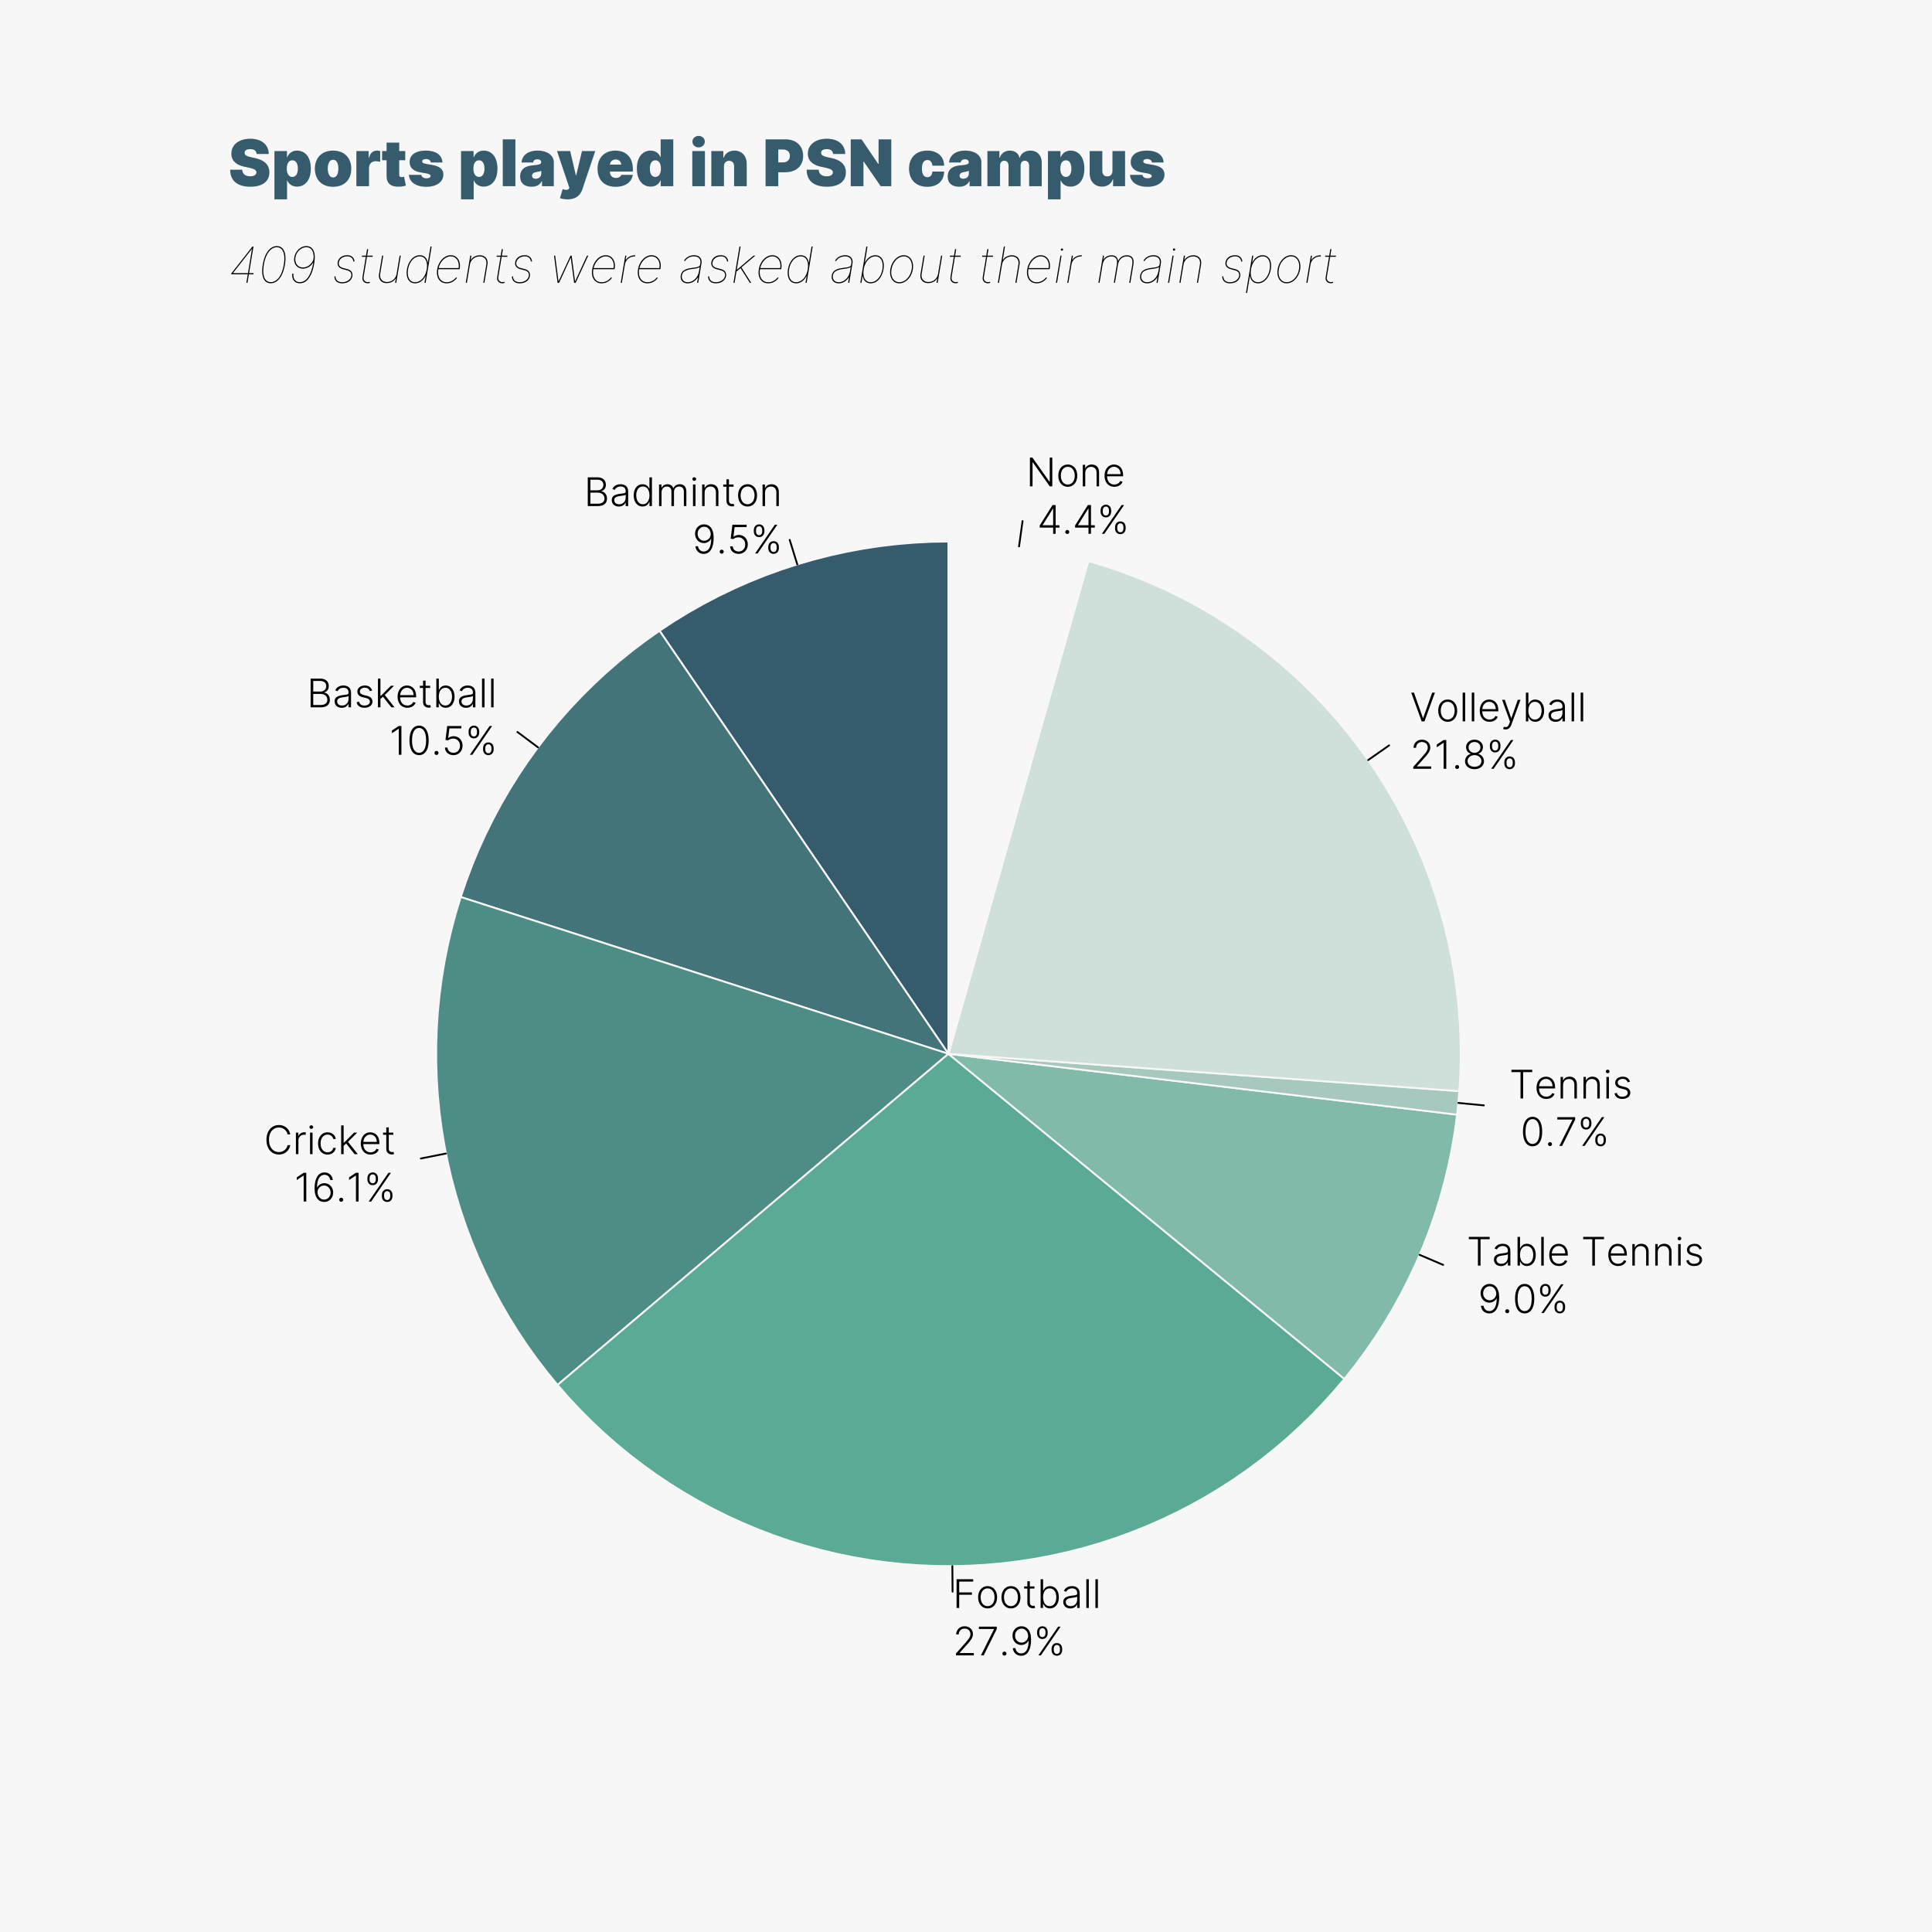 <?xml version="1.0" encoding="UTF-8"?>
<svg xmlns="http://www.w3.org/2000/svg" xmlns:xlink="http://www.w3.org/1999/xlink" width="792pt" height="792pt" viewBox="0 0 792 792" version="1.1">
<defs>
<g>
<symbol overflow="visible" id="glyph0-0">
<path style="stroke:none;" d="M 1.34 3.684 L 14.469 3.684 L 14.469 0.738 L 1.34 0.738 Z M 1.34 -0.367 L 14.469 -0.367 L 14.469 -3.312 L 1.34 -3.312 Z M 1.34 -4.418 L 14.469 -4.418 L 14.469 -7.363 L 1.34 -7.363 Z M 1.34 -8.469 L 14.469 -8.469 L 14.469 -11.414 L 1.34 -11.414 Z M 1.34 -12.52 L 14.469 -12.52 L 14.469 -15.465 L 1.34 -15.465 Z M 1.34 -12.52 "/>
</symbol>
<symbol overflow="visible" id="glyph0-1">
<path style="stroke:none;" d="M 1.566 0 L 5.758 0 C 6.598 -0.004 7.293 -0.137 7.844 -0.402 C 8.387 -0.664 8.793 -1.027 9.062 -1.496 C 9.324 -1.957 9.457 -2.488 9.457 -3.09 C 9.449 -3.684 9.332 -4.199 9.105 -4.629 C 8.879 -5.059 8.59 -5.391 8.238 -5.633 C 7.887 -5.867 7.516 -6.004 7.129 -6.035 L 7.129 -6.125 C 7.48 -6.215 7.797 -6.371 8.078 -6.59 C 8.355 -6.805 8.578 -7.09 8.746 -7.441 C 8.906 -7.789 8.988 -8.207 8.996 -8.699 C 8.992 -9.293 8.863 -9.82 8.609 -10.285 C 8.352 -10.742 7.969 -11.105 7.457 -11.375 C 6.945 -11.637 6.305 -11.773 5.539 -11.781 L 1.566 -11.781 Z M 2.641 -0.965 L 2.641 -5.504 L 5.805 -5.504 C 6.332 -5.496 6.793 -5.387 7.188 -5.176 C 7.574 -4.961 7.879 -4.676 8.098 -4.312 C 8.312 -3.949 8.422 -3.539 8.43 -3.09 C 8.426 -2.676 8.328 -2.312 8.141 -1.996 C 7.945 -1.676 7.652 -1.426 7.258 -1.246 C 6.863 -1.062 6.363 -0.969 5.758 -0.965 Z M 2.641 -6.461 L 2.641 -10.816 L 5.539 -10.816 C 6.07 -10.812 6.52 -10.719 6.883 -10.543 C 7.242 -10.363 7.512 -10.117 7.695 -9.801 C 7.875 -9.484 7.969 -9.117 7.969 -8.699 C 7.965 -8.262 7.863 -7.875 7.672 -7.543 C 7.477 -7.203 7.207 -6.941 6.859 -6.75 C 6.512 -6.559 6.105 -6.461 5.637 -6.461 Z M 2.641 -6.461 "/>
</symbol>
<symbol overflow="visible" id="glyph0-2">
<path style="stroke:none;" d="M 3.82 0.203 C 4.309 0.195 4.734 0.117 5.102 -0.039 C 5.465 -0.191 5.77 -0.391 6.012 -0.637 C 6.254 -0.875 6.434 -1.129 6.559 -1.398 L 6.621 -1.398 L 6.621 0 L 7.645 0 L 7.645 -6 C 7.637 -6.586 7.535 -7.07 7.344 -7.461 C 7.148 -7.844 6.895 -8.148 6.582 -8.367 C 6.266 -8.586 5.93 -8.738 5.57 -8.828 C 5.207 -8.914 4.855 -8.957 4.512 -8.957 C 4.055 -8.957 3.609 -8.895 3.176 -8.766 C 2.738 -8.633 2.344 -8.422 2 -8.133 C 1.648 -7.84 1.371 -7.453 1.168 -6.977 L 2.141 -6.629 C 2.242 -6.879 2.402 -7.113 2.621 -7.328 C 2.832 -7.539 3.098 -7.711 3.418 -7.84 C 3.734 -7.965 4.109 -8.027 4.539 -8.035 C 5.207 -8.027 5.723 -7.855 6.082 -7.516 C 6.438 -7.176 6.617 -6.703 6.621 -6.094 L 6.621 -5.887 C 6.621 -5.664 6.531 -5.504 6.352 -5.406 C 6.172 -5.301 5.91 -5.227 5.566 -5.18 C 5.223 -5.129 4.801 -5.074 4.309 -5.023 C 3.637 -4.941 3.051 -4.812 2.543 -4.637 C 2.035 -4.457 1.637 -4.195 1.352 -3.852 C 1.062 -3.504 0.918 -3.043 0.914 -2.469 C 0.922 -1.895 1.055 -1.41 1.312 -1.016 C 1.57 -0.617 1.914 -0.316 2.352 -0.109 C 2.785 0.098 3.277 0.199 3.82 0.203 Z M 3.957 -0.738 C 3.566 -0.738 3.223 -0.801 2.918 -0.934 C 2.613 -1.062 2.375 -1.254 2.203 -1.508 C 2.031 -1.758 1.941 -2.062 1.938 -2.422 C 1.941 -2.945 2.148 -3.34 2.562 -3.605 C 2.969 -3.863 3.551 -4.039 4.309 -4.125 C 4.559 -4.152 4.844 -4.188 5.164 -4.238 C 5.477 -4.281 5.773 -4.34 6.047 -4.414 C 6.32 -4.48 6.512 -4.566 6.621 -4.664 L 6.621 -3.387 C 6.617 -2.898 6.508 -2.453 6.293 -2.055 C 6.074 -1.652 5.766 -1.336 5.371 -1.102 C 4.973 -0.863 4.5 -0.742 3.957 -0.738 Z M 3.957 -0.738 "/>
</symbol>
<symbol overflow="visible" id="glyph0-3">
<path style="stroke:none;" d="M 4.531 0.184 C 5.062 0.172 5.512 0.078 5.871 -0.109 C 6.23 -0.293 6.52 -0.527 6.738 -0.809 C 6.957 -1.086 7.125 -1.363 7.25 -1.641 L 7.371 -1.641 L 7.371 0 L 8.371 0 L 8.371 -11.781 L 7.34 -11.781 L 7.34 -7.152 L 7.25 -7.152 C 7.133 -7.422 6.969 -7.695 6.75 -7.969 C 6.531 -8.242 6.242 -8.473 5.891 -8.664 C 5.531 -8.848 5.086 -8.945 4.551 -8.957 C 3.816 -8.949 3.176 -8.758 2.633 -8.379 C 2.086 -7.996 1.664 -7.465 1.359 -6.785 C 1.055 -6.105 0.898 -5.309 0.898 -4.395 C 0.898 -3.473 1.055 -2.668 1.359 -1.988 C 1.66 -1.301 2.082 -0.77 2.625 -0.391 C 3.168 -0.012 3.801 0.176 4.531 0.184 Z M 4.652 -0.754 C 4.066 -0.758 3.57 -0.922 3.164 -1.246 C 2.758 -1.562 2.449 -1.996 2.242 -2.547 C 2.031 -3.094 1.926 -3.715 1.926 -4.414 C 1.926 -5.094 2.031 -5.707 2.238 -6.254 C 2.445 -6.793 2.75 -7.223 3.156 -7.539 C 3.559 -7.855 4.059 -8.016 4.652 -8.023 C 5.23 -8.016 5.719 -7.863 6.121 -7.559 C 6.523 -7.254 6.828 -6.828 7.039 -6.289 C 7.246 -5.746 7.355 -5.121 7.359 -4.414 C 7.355 -3.691 7.246 -3.059 7.035 -2.516 C 6.82 -1.965 6.512 -1.535 6.113 -1.227 C 5.707 -0.914 5.223 -0.758 4.652 -0.754 Z M 4.652 -0.754 "/>
</symbol>
<symbol overflow="visible" id="glyph0-4">
<path style="stroke:none;" d="M 1.352 0 L 2.375 0 L 2.375 -5.66 C 2.375 -6.121 2.469 -6.527 2.656 -6.883 C 2.836 -7.23 3.09 -7.504 3.414 -7.707 C 3.734 -7.902 4.102 -8.004 4.516 -8.012 C 5.121 -8 5.59 -7.816 5.922 -7.461 C 6.25 -7.098 6.418 -6.617 6.426 -6.012 L 6.426 0 L 7.473 0 L 7.473 -5.816 C 7.469 -6.242 7.551 -6.621 7.719 -6.949 C 7.879 -7.277 8.117 -7.535 8.434 -7.727 C 8.742 -7.91 9.125 -8.004 9.578 -8.012 C 10.168 -8.008 10.637 -7.836 10.988 -7.488 C 11.332 -7.137 11.512 -6.613 11.523 -5.918 L 11.523 0 L 12.547 0 L 12.547 -5.918 C 12.535 -6.91 12.297 -7.66 11.832 -8.176 C 11.363 -8.688 10.719 -8.949 9.891 -8.953 C 9.242 -8.945 8.691 -8.797 8.246 -8.516 C 7.793 -8.227 7.469 -7.84 7.27 -7.348 L 7.195 -7.348 C 7 -7.848 6.703 -8.238 6.312 -8.523 C 5.914 -8.801 5.414 -8.945 4.809 -8.953 C 4.223 -8.945 3.727 -8.812 3.32 -8.559 C 2.91 -8.297 2.617 -7.938 2.438 -7.48 L 2.348 -7.48 L 2.348 -8.836 L 1.352 -8.836 Z M 1.352 0 "/>
</symbol>
<symbol overflow="visible" id="glyph0-5">
<path style="stroke:none;" d="M 1.363 0 L 2.395 0 L 2.395 -8.836 L 1.363 -8.836 Z M 1.887 -10.355 C 2.102 -10.355 2.281 -10.43 2.43 -10.57 C 2.574 -10.711 2.648 -10.883 2.656 -11.09 C 2.648 -11.297 2.574 -11.469 2.43 -11.609 C 2.281 -11.746 2.102 -11.82 1.887 -11.828 C 1.668 -11.82 1.484 -11.746 1.344 -11.609 C 1.195 -11.469 1.121 -11.297 1.121 -11.09 C 1.121 -10.883 1.195 -10.711 1.344 -10.57 C 1.484 -10.43 1.668 -10.355 1.887 -10.355 Z M 1.887 -10.355 "/>
</symbol>
<symbol overflow="visible" id="glyph0-6">
<path style="stroke:none;" d="M 2.375 -5.523 C 2.375 -6.035 2.48 -6.477 2.691 -6.852 C 2.895 -7.219 3.18 -7.508 3.539 -7.711 C 3.898 -7.91 4.312 -8.008 4.781 -8.012 C 5.469 -8 6.008 -7.789 6.406 -7.375 C 6.797 -6.957 7 -6.387 7.012 -5.66 L 7.012 0 L 8.035 0 L 8.035 -5.723 C 8.027 -6.422 7.902 -7.012 7.656 -7.492 C 7.402 -7.969 7.055 -8.332 6.609 -8.578 C 6.16 -8.824 5.637 -8.949 5.039 -8.953 C 4.391 -8.945 3.848 -8.805 3.41 -8.539 C 2.973 -8.266 2.648 -7.902 2.438 -7.449 L 2.348 -7.449 L 2.348 -8.836 L 1.352 -8.836 L 1.352 0 L 2.375 0 Z M 2.375 -5.523 "/>
</symbol>
<symbol overflow="visible" id="glyph0-7">
<path style="stroke:none;" d="M 4.832 -8.836 L 2.961 -8.836 L 2.961 -10.953 L 1.934 -10.953 L 1.934 -8.836 L 0.617 -8.836 L 0.617 -7.945 L 1.934 -7.945 L 1.934 -2.066 C 1.941 -1.582 2.051 -1.176 2.27 -0.852 C 2.484 -0.523 2.766 -0.277 3.113 -0.113 C 3.453 0.051 3.82 0.129 4.207 0.133 C 4.418 0.129 4.598 0.113 4.746 0.082 C 4.895 0.051 5.016 0.016 5.113 -0.023 L 4.895 -0.949 C 4.82 -0.926 4.738 -0.906 4.645 -0.895 C 4.547 -0.875 4.43 -0.867 4.297 -0.867 C 4.059 -0.863 3.84 -0.902 3.641 -0.992 C 3.438 -1.078 3.277 -1.23 3.152 -1.441 C 3.027 -1.652 2.961 -1.941 2.961 -2.309 L 2.961 -7.945 L 4.832 -7.945 Z M 4.832 -8.836 "/>
</symbol>
<symbol overflow="visible" id="glyph0-8">
<path style="stroke:none;" d="M 4.785 0.184 C 5.555 0.176 6.23 -0.016 6.812 -0.398 C 7.391 -0.781 7.844 -1.312 8.176 -2 C 8.5 -2.68 8.668 -3.473 8.676 -4.379 C 8.668 -5.285 8.5 -6.082 8.176 -6.77 C 7.844 -7.449 7.391 -7.984 6.812 -8.371 C 6.23 -8.754 5.555 -8.949 4.785 -8.957 C 4.016 -8.949 3.34 -8.754 2.758 -8.371 C 2.176 -7.984 1.723 -7.449 1.395 -6.77 C 1.066 -6.082 0.898 -5.285 0.898 -4.379 C 0.898 -3.473 1.066 -2.68 1.395 -2 C 1.723 -1.312 2.176 -0.781 2.758 -0.398 C 3.34 -0.016 4.016 0.176 4.785 0.184 Z M 4.785 -0.754 C 4.172 -0.758 3.652 -0.926 3.23 -1.254 C 2.801 -1.578 2.48 -2.012 2.262 -2.559 C 2.039 -3.102 1.926 -3.707 1.926 -4.379 C 1.926 -5.043 2.039 -5.652 2.262 -6.203 C 2.48 -6.75 2.801 -7.188 3.23 -7.52 C 3.652 -7.844 4.172 -8.012 4.785 -8.023 C 5.398 -8.012 5.918 -7.844 6.344 -7.52 C 6.766 -7.188 7.09 -6.75 7.312 -6.203 C 7.531 -5.652 7.641 -5.043 7.645 -4.379 C 7.641 -3.707 7.531 -3.102 7.312 -2.559 C 7.09 -2.012 6.766 -1.578 6.344 -1.254 C 5.918 -0.926 5.398 -0.758 4.785 -0.754 Z M 4.785 -0.754 "/>
</symbol>
<symbol overflow="visible" id="glyph0-9">
<path style="stroke:none;" d=""/>
</symbol>
<symbol overflow="visible" id="glyph0-10">
<path style="stroke:none;" d="M 4.855 -11.941 C 4.098 -11.938 3.441 -11.762 2.887 -11.418 C 2.328 -11.07 1.895 -10.609 1.59 -10.031 C 1.281 -9.449 1.129 -8.805 1.129 -8.102 C 1.133 -7.355 1.297 -6.695 1.621 -6.121 C 1.941 -5.543 2.371 -5.09 2.914 -4.766 C 3.453 -4.434 4.059 -4.266 4.723 -4.262 C 5.363 -4.266 5.941 -4.426 6.457 -4.734 C 6.973 -5.039 7.375 -5.453 7.664 -5.984 L 7.738 -5.984 C 7.727 -4.312 7.461 -3.035 6.938 -2.148 C 6.41 -1.258 5.66 -0.809 4.695 -0.805 C 4.242 -0.805 3.855 -0.898 3.527 -1.086 C 3.199 -1.266 2.93 -1.52 2.727 -1.848 C 2.52 -2.168 2.387 -2.543 2.32 -2.969 L 1.262 -2.969 C 1.332 -2.34 1.52 -1.793 1.824 -1.328 C 2.121 -0.859 2.516 -0.496 3.004 -0.234 C 3.492 0.023 4.055 0.152 4.695 0.16 C 5.367 0.152 5.961 -0.004 6.473 -0.32 C 6.977 -0.637 7.398 -1.09 7.738 -1.676 C 8.074 -2.262 8.328 -2.953 8.496 -3.754 C 8.664 -4.551 8.746 -5.434 8.75 -6.402 C 8.742 -7.426 8.633 -8.293 8.414 -9.004 C 8.195 -9.711 7.902 -10.281 7.535 -10.711 C 7.164 -11.141 6.746 -11.453 6.289 -11.648 C 5.824 -11.844 5.348 -11.941 4.855 -11.941 Z M 4.855 -10.977 C 5.344 -10.969 5.781 -10.848 6.172 -10.605 C 6.555 -10.363 6.867 -10.031 7.109 -9.609 C 7.344 -9.188 7.488 -8.707 7.543 -8.168 C 7.57 -7.645 7.473 -7.16 7.242 -6.719 C 7.012 -6.273 6.688 -5.918 6.273 -5.648 C 5.855 -5.375 5.383 -5.234 4.855 -5.23 C 4.336 -5.234 3.875 -5.363 3.477 -5.617 C 3.07 -5.867 2.754 -6.207 2.523 -6.641 C 2.289 -7.07 2.172 -7.559 2.168 -8.102 C 2.172 -8.633 2.289 -9.117 2.523 -9.551 C 2.754 -9.98 3.07 -10.324 3.477 -10.582 C 3.875 -10.84 4.336 -10.969 4.855 -10.977 Z M 4.855 -10.977 "/>
</symbol>
<symbol overflow="visible" id="glyph0-11">
<path style="stroke:none;" d="M 2.168 0.086 C 2.402 0.078 2.598 0 2.754 -0.156 C 2.91 -0.309 2.988 -0.504 2.996 -0.742 C 2.988 -0.977 2.91 -1.172 2.754 -1.328 C 2.598 -1.48 2.402 -1.562 2.168 -1.57 C 1.934 -1.562 1.738 -1.48 1.582 -1.328 C 1.426 -1.172 1.344 -0.977 1.34 -0.742 C 1.344 -0.504 1.426 -0.309 1.582 -0.156 C 1.738 0 1.934 0.078 2.168 0.086 Z M 2.168 0.086 "/>
</symbol>
<symbol overflow="visible" id="glyph0-12">
<path style="stroke:none;" d="M 4.758 0.16 C 5.488 0.152 6.133 -0.012 6.695 -0.348 C 7.254 -0.68 7.695 -1.141 8.02 -1.723 C 8.34 -2.305 8.504 -2.969 8.516 -3.723 C 8.508 -4.484 8.344 -5.16 8.023 -5.742 C 7.699 -6.324 7.266 -6.781 6.715 -7.113 C 6.16 -7.441 5.535 -7.609 4.84 -7.617 C 4.414 -7.609 4.016 -7.539 3.648 -7.406 C 3.277 -7.273 2.961 -7.094 2.699 -6.875 L 2.641 -6.875 L 3.113 -10.816 L 8.031 -10.816 L 8.031 -11.781 L 2.211 -11.781 L 1.5 -6.059 L 2.578 -5.918 C 2.836 -6.133 3.148 -6.305 3.523 -6.438 C 3.891 -6.566 4.281 -6.633 4.688 -6.633 C 5.215 -6.625 5.688 -6.496 6.105 -6.254 C 6.52 -6.004 6.848 -5.664 7.094 -5.23 C 7.336 -4.789 7.461 -4.281 7.473 -3.703 C 7.465 -3.145 7.348 -2.648 7.117 -2.215 C 6.887 -1.777 6.57 -1.434 6.164 -1.188 C 5.758 -0.934 5.289 -0.805 4.758 -0.805 C 4.301 -0.805 3.895 -0.898 3.539 -1.082 C 3.18 -1.262 2.895 -1.512 2.684 -1.836 C 2.469 -2.152 2.348 -2.523 2.324 -2.945 L 1.281 -2.945 C 1.301 -2.34 1.465 -1.805 1.77 -1.34 C 2.07 -0.871 2.477 -0.504 2.996 -0.242 C 3.508 0.023 4.098 0.152 4.758 0.16 Z M 4.758 0.16 "/>
</symbol>
<symbol overflow="visible" id="glyph0-13">
<path style="stroke:none;" d="M 7.27 -2.188 C 7.27 -1.738 7.355 -1.34 7.531 -0.992 C 7.703 -0.637 7.953 -0.359 8.277 -0.156 C 8.602 0.051 8.992 0.152 9.453 0.16 C 9.898 0.152 10.285 0.051 10.609 -0.156 C 10.93 -0.359 11.176 -0.637 11.352 -0.992 C 11.523 -1.34 11.613 -1.738 11.613 -2.188 L 11.613 -2.723 C 11.613 -3.164 11.527 -3.562 11.355 -3.914 C 11.184 -4.266 10.934 -4.543 10.613 -4.754 C 10.289 -4.957 9.902 -5.062 9.453 -5.066 C 9 -5.062 8.613 -4.957 8.289 -4.754 C 7.961 -4.543 7.711 -4.266 7.535 -3.914 C 7.359 -3.562 7.27 -3.164 7.27 -2.723 Z M 1.336 -9.062 C 1.336 -8.613 1.422 -8.215 1.594 -7.867 C 1.766 -7.512 2.016 -7.23 2.344 -7.027 C 2.668 -6.816 3.059 -6.715 3.516 -6.715 C 3.965 -6.715 4.348 -6.816 4.672 -7.027 C 4.992 -7.23 5.242 -7.512 5.414 -7.867 C 5.586 -8.215 5.672 -8.613 5.68 -9.062 L 5.68 -9.594 C 5.672 -10.035 5.586 -10.434 5.418 -10.789 C 5.246 -11.137 5 -11.418 4.68 -11.625 C 4.355 -11.832 3.969 -11.938 3.516 -11.941 C 3.062 -11.938 2.672 -11.832 2.352 -11.625 C 2.023 -11.418 1.773 -11.137 1.598 -10.789 C 1.422 -10.434 1.336 -10.035 1.336 -9.594 Z M 1.863 0 L 2.887 0 L 10.977 -11.781 L 9.957 -11.781 Z M 8.176 -2.723 C 8.172 -3.012 8.223 -3.273 8.32 -3.512 C 8.414 -3.746 8.555 -3.934 8.75 -4.074 C 8.938 -4.207 9.172 -4.277 9.453 -4.285 C 9.73 -4.277 9.965 -4.207 10.152 -4.074 C 10.336 -3.934 10.473 -3.746 10.566 -3.512 C 10.656 -3.273 10.703 -3.012 10.707 -2.723 L 10.707 -2.188 C 10.703 -1.891 10.656 -1.629 10.566 -1.395 C 10.469 -1.16 10.328 -0.973 10.145 -0.832 C 9.957 -0.691 9.727 -0.621 9.453 -0.621 C 9.164 -0.621 8.93 -0.691 8.742 -0.832 C 8.555 -0.973 8.41 -1.16 8.316 -1.395 C 8.219 -1.629 8.172 -1.891 8.176 -2.188 Z M 2.238 -9.594 C 2.238 -9.883 2.285 -10.148 2.383 -10.387 C 2.477 -10.617 2.621 -10.805 2.812 -10.945 C 3 -11.086 3.234 -11.156 3.516 -11.16 C 3.797 -11.156 4.027 -11.086 4.215 -10.945 C 4.398 -10.805 4.539 -10.617 4.633 -10.387 C 4.723 -10.148 4.77 -9.883 4.77 -9.594 L 4.77 -9.062 C 4.77 -8.766 4.723 -8.5 4.629 -8.27 C 4.535 -8.031 4.395 -7.844 4.207 -7.707 C 4.02 -7.566 3.789 -7.496 3.516 -7.496 C 3.234 -7.496 2.996 -7.566 2.809 -7.707 C 2.613 -7.844 2.473 -8.031 2.379 -8.27 C 2.285 -8.5 2.238 -8.766 2.238 -9.062 Z M 2.238 -9.594 "/>
</symbol>
<symbol overflow="visible" id="glyph0-14">
<path style="stroke:none;" d="M 7.289 -6.898 C 7.074 -7.539 6.723 -8.043 6.234 -8.406 C 5.746 -8.766 5.098 -8.949 4.297 -8.957 C 3.695 -8.953 3.168 -8.848 2.707 -8.641 C 2.246 -8.43 1.883 -8.141 1.621 -7.77 C 1.355 -7.398 1.223 -6.969 1.219 -6.484 C 1.215 -5.887 1.398 -5.391 1.77 -4.996 C 2.137 -4.598 2.703 -4.309 3.477 -4.125 L 4.918 -3.781 C 5.402 -3.66 5.766 -3.48 6.004 -3.238 C 6.238 -2.992 6.355 -2.691 6.355 -2.34 C 6.344 -1.867 6.141 -1.484 5.746 -1.191 C 5.344 -0.895 4.801 -0.746 4.117 -0.738 C 3.512 -0.738 3.023 -0.871 2.652 -1.141 C 2.281 -1.406 2.035 -1.801 1.91 -2.328 L 0.926 -2.09 C 1.086 -1.348 1.441 -0.785 1.996 -0.398 C 2.547 -0.016 3.262 0.176 4.137 0.184 C 4.785 0.176 5.355 0.07 5.848 -0.148 C 6.34 -0.363 6.723 -0.664 6.996 -1.051 C 7.27 -1.434 7.406 -1.879 7.414 -2.387 C 7.41 -2.973 7.227 -3.465 6.859 -3.859 C 6.488 -4.246 5.934 -4.531 5.195 -4.719 L 3.859 -5.047 C 3.309 -5.176 2.902 -5.363 2.641 -5.602 C 2.375 -5.84 2.246 -6.148 2.25 -6.531 C 2.25 -6.828 2.336 -7.09 2.516 -7.32 C 2.688 -7.547 2.93 -7.727 3.234 -7.855 C 3.539 -7.984 3.891 -8.051 4.297 -8.055 C 4.883 -8.043 5.34 -7.906 5.664 -7.641 C 5.988 -7.375 6.219 -7.039 6.352 -6.633 Z M 7.289 -6.898 "/>
</symbol>
<symbol overflow="visible" id="glyph0-15">
<path style="stroke:none;" d="M 1.352 0 L 2.375 0 L 2.375 -3.422 L 3.395 -4.379 L 6.855 0 L 8.168 0 L 4.16 -5.051 L 7.938 -8.836 L 6.645 -8.836 L 2.504 -4.676 L 2.375 -4.676 L 2.375 -11.781 L 1.352 -11.781 Z M 1.352 0 "/>
</symbol>
<symbol overflow="visible" id="glyph0-16">
<path style="stroke:none;" d="M 4.926 0.184 C 5.516 0.176 6.039 0.082 6.492 -0.105 C 6.945 -0.293 7.324 -0.543 7.629 -0.855 C 7.934 -1.168 8.152 -1.512 8.289 -1.887 L 7.316 -2.203 C 7.203 -1.934 7.039 -1.688 6.824 -1.473 C 6.609 -1.254 6.344 -1.082 6.027 -0.953 C 5.707 -0.82 5.34 -0.754 4.926 -0.754 C 4.316 -0.754 3.793 -0.891 3.352 -1.168 C 2.91 -1.441 2.566 -1.832 2.32 -2.332 C 2.074 -2.832 1.941 -3.426 1.926 -4.113 L 8.508 -4.113 L 8.508 -4.621 C 8.5 -5.355 8.395 -5.996 8.191 -6.543 C 7.988 -7.086 7.707 -7.535 7.355 -7.895 C 7 -8.246 6.602 -8.512 6.16 -8.691 C 5.715 -8.863 5.254 -8.953 4.77 -8.957 C 4 -8.945 3.324 -8.746 2.746 -8.359 C 2.164 -7.969 1.711 -7.43 1.391 -6.746 C 1.062 -6.055 0.898 -5.262 0.898 -4.367 C 0.898 -3.461 1.062 -2.672 1.391 -1.992 C 1.711 -1.312 2.176 -0.781 2.781 -0.398 C 3.379 -0.016 4.094 0.176 4.926 0.184 Z M 1.934 -5.016 C 1.973 -5.57 2.113 -6.074 2.355 -6.527 C 2.598 -6.98 2.926 -7.34 3.34 -7.609 C 3.75 -7.879 4.227 -8.016 4.77 -8.023 C 5.301 -8.016 5.766 -7.883 6.168 -7.621 C 6.57 -7.359 6.887 -7.004 7.113 -6.551 C 7.34 -6.098 7.453 -5.586 7.461 -5.016 Z M 1.934 -5.016 "/>
</symbol>
<symbol overflow="visible" id="glyph0-17">
<path style="stroke:none;" d="M 1.566 0 L 2.559 0 L 2.559 -1.641 L 2.688 -1.641 C 2.801 -1.359 2.969 -1.078 3.191 -0.805 C 3.41 -0.523 3.699 -0.293 4.062 -0.109 C 4.418 0.078 4.867 0.172 5.402 0.184 C 6.129 0.176 6.762 -0.012 7.309 -0.391 C 7.848 -0.77 8.273 -1.301 8.578 -1.988 C 8.879 -2.668 9.031 -3.473 9.039 -4.395 C 9.031 -5.309 8.875 -6.105 8.574 -6.785 C 8.27 -7.465 7.848 -7.996 7.301 -8.379 C 6.754 -8.758 6.113 -8.949 5.383 -8.957 C 4.848 -8.945 4.402 -8.848 4.043 -8.664 C 3.684 -8.473 3.395 -8.242 3.18 -7.969 C 2.961 -7.695 2.797 -7.422 2.688 -7.152 L 2.594 -7.152 L 2.594 -11.781 L 1.566 -11.781 Z M 2.578 -4.414 C 2.578 -5.121 2.68 -5.746 2.891 -6.289 C 3.098 -6.828 3.406 -7.254 3.809 -7.559 C 4.207 -7.863 4.695 -8.016 5.273 -8.023 C 5.867 -8.016 6.363 -7.855 6.77 -7.539 C 7.172 -7.223 7.48 -6.793 7.691 -6.254 C 7.898 -5.707 8.004 -5.094 8.008 -4.414 C 8.004 -3.715 7.898 -3.094 7.691 -2.547 C 7.477 -1.996 7.168 -1.562 6.766 -1.246 C 6.355 -0.922 5.859 -0.758 5.273 -0.754 C 4.699 -0.758 4.211 -0.914 3.812 -1.227 C 3.41 -1.535 3.105 -1.965 2.895 -2.516 C 2.684 -3.059 2.578 -3.691 2.578 -4.414 Z M 2.578 -4.414 "/>
</symbol>
<symbol overflow="visible" id="glyph0-18">
<path style="stroke:none;" d="M 2.375 -11.781 L 1.352 -11.781 L 1.352 0 L 2.375 0 Z M 2.375 -11.781 "/>
</symbol>
<symbol overflow="visible" id="glyph0-19">
<path style="stroke:none;" d="M 4.949 -11.781 L 3.824 -11.781 L 1.043 -9.934 L 1.043 -8.82 L 3.801 -10.652 L 3.871 -10.652 L 3.871 0 L 4.949 0 Z M 4.949 -11.781 "/>
</symbol>
<symbol overflow="visible" id="glyph0-20">
<path style="stroke:none;" d="M 4.969 0.16 C 5.797 0.152 6.504 -0.082 7.094 -0.559 C 7.676 -1.035 8.125 -1.727 8.438 -2.625 C 8.746 -3.523 8.902 -4.609 8.906 -5.891 C 8.902 -7.156 8.742 -8.242 8.434 -9.148 C 8.117 -10.047 7.668 -10.738 7.086 -11.219 C 6.496 -11.695 5.793 -11.938 4.969 -11.941 C 4.141 -11.938 3.434 -11.695 2.852 -11.219 C 2.266 -10.738 1.816 -10.047 1.508 -9.148 C 1.191 -8.242 1.035 -7.156 1.035 -5.891 C 1.035 -4.609 1.191 -3.523 1.504 -2.625 C 1.812 -1.727 2.262 -1.035 2.848 -0.559 C 3.434 -0.082 4.141 0.152 4.969 0.16 Z M 4.969 -0.805 C 4.363 -0.805 3.844 -1.008 3.414 -1.406 C 2.98 -1.805 2.648 -2.379 2.422 -3.137 C 2.188 -3.891 2.074 -4.809 2.078 -5.891 C 2.078 -6.965 2.195 -7.883 2.426 -8.645 C 2.652 -9.402 2.98 -9.984 3.414 -10.387 C 3.844 -10.785 4.363 -10.988 4.969 -10.992 C 5.574 -10.988 6.09 -10.785 6.523 -10.387 C 6.949 -9.984 7.281 -9.402 7.512 -8.645 C 7.742 -7.883 7.859 -6.965 7.863 -5.891 C 7.859 -4.809 7.742 -3.891 7.516 -3.137 C 7.285 -2.379 6.953 -1.805 6.523 -1.406 C 6.09 -1.008 5.574 -0.805 4.969 -0.805 Z M 4.969 -0.805 "/>
</symbol>
<symbol overflow="visible" id="glyph0-21">
<path style="stroke:none;" d="M 10.793 -8.102 C 10.66 -8.828 10.383 -9.48 9.969 -10.059 C 9.547 -10.633 9.012 -11.09 8.363 -11.43 C 7.707 -11.762 6.961 -11.934 6.125 -11.941 C 5.125 -11.934 4.246 -11.684 3.484 -11.191 C 2.723 -10.699 2.125 -10 1.695 -9.098 C 1.258 -8.195 1.039 -7.125 1.035 -5.891 C 1.039 -4.652 1.258 -3.586 1.695 -2.684 C 2.125 -1.777 2.723 -1.078 3.484 -0.586 C 4.246 -0.094 5.125 0.152 6.125 0.16 C 6.961 0.148 7.707 -0.02 8.363 -0.355 C 9.012 -0.688 9.547 -1.145 9.969 -1.723 C 10.383 -2.301 10.66 -2.953 10.793 -3.684 L 9.711 -3.684 C 9.594 -3.137 9.371 -2.652 9.043 -2.23 C 8.711 -1.805 8.297 -1.469 7.801 -1.227 C 7.301 -0.977 6.742 -0.852 6.125 -0.852 C 5.367 -0.852 4.688 -1.047 4.082 -1.43 C 3.473 -1.812 2.988 -2.379 2.629 -3.129 C 2.266 -3.875 2.082 -4.793 2.078 -5.891 C 2.082 -6.977 2.266 -7.895 2.629 -8.645 C 2.988 -9.391 3.473 -9.961 4.082 -10.348 C 4.688 -10.73 5.367 -10.922 6.125 -10.93 C 6.742 -10.922 7.301 -10.797 7.801 -10.555 C 8.297 -10.305 8.711 -9.973 9.043 -9.551 C 9.371 -9.125 9.594 -8.641 9.711 -8.102 Z M 10.793 -8.102 "/>
</symbol>
<symbol overflow="visible" id="glyph0-22">
<path style="stroke:none;" d="M 1.352 0 L 2.375 0 L 2.375 -5.707 C 2.375 -6.145 2.48 -6.531 2.688 -6.875 C 2.891 -7.211 3.172 -7.477 3.531 -7.672 C 3.887 -7.859 4.297 -7.961 4.762 -7.969 C 4.898 -7.965 5.023 -7.953 5.137 -7.941 C 5.246 -7.926 5.328 -7.918 5.379 -7.91 L 5.379 -8.953 C 5.305 -8.953 5.215 -8.953 5.117 -8.961 C 5.016 -8.961 4.926 -8.965 4.84 -8.969 C 4.273 -8.961 3.773 -8.824 3.348 -8.559 C 2.914 -8.289 2.605 -7.93 2.422 -7.48 L 2.348 -7.48 L 2.348 -8.836 L 1.352 -8.836 Z M 1.352 0 "/>
</symbol>
<symbol overflow="visible" id="glyph0-23">
<path style="stroke:none;" d="M 4.805 0.184 C 5.422 0.176 5.965 0.059 6.441 -0.176 C 6.914 -0.41 7.301 -0.734 7.602 -1.148 C 7.898 -1.562 8.09 -2.039 8.176 -2.578 L 7.141 -2.578 C 7.012 -2.008 6.738 -1.562 6.324 -1.242 C 5.902 -0.922 5.398 -0.758 4.805 -0.754 C 4.223 -0.758 3.715 -0.914 3.289 -1.223 C 2.855 -1.531 2.523 -1.961 2.289 -2.508 C 2.051 -3.055 1.93 -3.688 1.926 -4.414 C 1.93 -5.125 2.055 -5.754 2.297 -6.297 C 2.539 -6.836 2.875 -7.258 3.305 -7.562 C 3.734 -7.863 4.234 -8.016 4.805 -8.023 C 5.227 -8.016 5.598 -7.934 5.918 -7.777 C 6.238 -7.613 6.5 -7.398 6.711 -7.125 C 6.914 -6.852 7.055 -6.547 7.133 -6.215 L 8.168 -6.215 C 8.082 -6.762 7.883 -7.242 7.578 -7.652 C 7.266 -8.062 6.871 -8.379 6.395 -8.609 C 5.914 -8.836 5.379 -8.953 4.785 -8.957 C 4.008 -8.945 3.328 -8.746 2.75 -8.359 C 2.164 -7.965 1.711 -7.426 1.391 -6.746 C 1.062 -6.059 0.898 -5.27 0.898 -4.379 C 0.898 -3.488 1.059 -2.703 1.379 -2.023 C 1.695 -1.336 2.148 -0.801 2.734 -0.414 C 3.316 -0.023 4.008 0.172 4.805 0.184 Z M 4.805 0.184 "/>
</symbol>
<symbol overflow="visible" id="glyph0-24">
<path style="stroke:none;" d="M 5.023 0.16 C 5.773 0.152 6.43 -0.02 6.988 -0.363 C 7.543 -0.711 7.973 -1.176 8.281 -1.762 C 8.586 -2.344 8.742 -2.992 8.75 -3.703 C 8.738 -4.445 8.574 -5.105 8.254 -5.684 C 7.93 -6.258 7.496 -6.707 6.957 -7.039 C 6.414 -7.363 5.816 -7.531 5.156 -7.543 C 4.512 -7.531 3.93 -7.375 3.418 -7.07 C 2.898 -6.762 2.5 -6.344 2.215 -5.82 L 2.141 -5.82 C 2.145 -7.473 2.41 -8.746 2.938 -9.633 C 3.461 -10.516 4.211 -10.961 5.184 -10.977 C 5.629 -10.969 6.016 -10.879 6.348 -10.699 C 6.676 -10.516 6.945 -10.262 7.148 -9.941 C 7.352 -9.617 7.488 -9.25 7.566 -8.836 L 8.625 -8.836 C 8.543 -9.453 8.352 -9.992 8.051 -10.457 C 7.75 -10.918 7.355 -11.281 6.871 -11.543 C 6.383 -11.805 5.82 -11.938 5.184 -11.941 C 4.504 -11.938 3.91 -11.777 3.406 -11.461 C 2.895 -11.141 2.473 -10.688 2.137 -10.109 C 1.797 -9.523 1.543 -8.836 1.379 -8.039 C 1.207 -7.242 1.125 -6.363 1.129 -5.402 C 1.133 -4.371 1.242 -3.5 1.461 -2.789 C 1.672 -2.078 1.965 -1.504 2.34 -1.074 C 2.707 -0.637 3.125 -0.324 3.586 -0.133 C 4.047 0.062 4.523 0.156 5.023 0.16 Z M 5.023 -0.805 C 4.527 -0.805 4.09 -0.93 3.703 -1.176 C 3.316 -1.418 3.004 -1.754 2.766 -2.18 C 2.527 -2.602 2.383 -3.086 2.34 -3.637 C 2.305 -4.156 2.406 -4.641 2.637 -5.086 C 2.863 -5.531 3.184 -5.887 3.602 -6.156 C 4.016 -6.426 4.488 -6.566 5.023 -6.574 C 5.531 -6.566 5.992 -6.434 6.398 -6.184 C 6.801 -5.926 7.117 -5.586 7.352 -5.156 C 7.582 -4.727 7.699 -4.242 7.707 -3.703 C 7.699 -3.164 7.582 -2.676 7.352 -2.238 C 7.117 -1.801 6.801 -1.453 6.398 -1.199 C 5.992 -0.941 5.531 -0.809 5.023 -0.805 Z M 5.023 -0.805 "/>
</symbol>
<symbol overflow="visible" id="glyph0-25">
<path style="stroke:none;" d="M 1.566 0 L 2.641 0 L 2.641 -5.414 L 7.848 -5.414 L 7.848 -6.379 L 2.641 -6.379 L 2.641 -10.816 L 8.383 -10.816 L 8.383 -11.781 L 1.566 -11.781 Z M 1.566 0 "/>
</symbol>
<symbol overflow="visible" id="glyph0-26">
<path style="stroke:none;" d="M 1.312 0 L 8.637 0 L 8.637 -0.965 L 2.809 -0.965 L 2.809 -1.043 L 5.73 -4.305 C 6.375 -5.012 6.883 -5.617 7.254 -6.125 C 7.625 -6.625 7.887 -7.082 8.043 -7.496 C 8.195 -7.902 8.27 -8.32 8.266 -8.75 C 8.258 -9.352 8.109 -9.895 7.824 -10.375 C 7.535 -10.852 7.141 -11.23 6.633 -11.512 C 6.125 -11.789 5.539 -11.934 4.879 -11.941 C 4.207 -11.934 3.613 -11.785 3.094 -11.504 C 2.574 -11.215 2.164 -10.824 1.867 -10.324 C 1.566 -9.82 1.414 -9.242 1.41 -8.59 L 2.438 -8.59 C 2.441 -9.059 2.543 -9.473 2.742 -9.832 C 2.938 -10.191 3.215 -10.473 3.578 -10.68 C 3.934 -10.883 4.355 -10.988 4.848 -10.992 C 5.305 -10.988 5.715 -10.895 6.078 -10.711 C 6.438 -10.523 6.723 -10.262 6.934 -9.93 C 7.137 -9.59 7.246 -9.195 7.254 -8.75 C 7.254 -8.383 7.184 -8.031 7.043 -7.688 C 6.902 -7.344 6.676 -6.965 6.367 -6.559 C 6.059 -6.148 5.656 -5.668 5.16 -5.113 L 1.312 -0.789 Z M 1.312 0 "/>
</symbol>
<symbol overflow="visible" id="glyph0-27">
<path style="stroke:none;" d="M 1.652 0 L 2.785 0 L 8.145 -10.77 L 8.145 -11.781 L 0.836 -11.781 L 0.836 -10.816 L 7.02 -10.816 L 7.02 -10.742 Z M 1.652 0 "/>
</symbol>
<symbol overflow="visible" id="glyph0-28">
<path style="stroke:none;" d="M 0.852 -10.816 L 4.586 -10.816 L 4.586 0 L 5.66 0 L 5.66 -10.816 L 9.395 -10.816 L 9.395 -11.781 L 0.852 -11.781 Z M 0.852 -10.816 "/>
</symbol>
<symbol overflow="visible" id="glyph0-29">
<path style="stroke:none;" d="M 1.582 -11.781 L 0.453 -11.781 L 4.742 0 L 5.891 0 L 10.176 -11.781 L 9.051 -11.781 L 5.367 -1.398 L 5.266 -1.398 Z M 1.582 -11.781 "/>
</symbol>
<symbol overflow="visible" id="glyph0-30">
<path style="stroke:none;" d="M 2.066 3.312 C 2.617 3.309 3.094 3.152 3.496 2.836 C 3.895 2.516 4.215 2.035 4.453 1.398 L 8.191 -8.836 L 7.082 -8.836 L 4.457 -1.352 L 4.379 -1.352 L 1.754 -8.836 L 0.645 -8.836 L 3.895 0.086 L 3.574 0.984 C 3.41 1.422 3.219 1.75 3.008 1.969 C 2.793 2.188 2.551 2.312 2.281 2.344 C 2.004 2.375 1.695 2.336 1.352 2.227 L 1.074 3.129 C 1.176 3.18 1.316 3.223 1.496 3.258 C 1.668 3.293 1.859 3.309 2.066 3.312 Z M 2.066 3.312 "/>
</symbol>
<symbol overflow="visible" id="glyph0-31">
<path style="stroke:none;" d="M 4.953 0.16 C 5.703 0.152 6.371 0.012 6.957 -0.27 C 7.535 -0.551 7.992 -0.934 8.328 -1.422 C 8.656 -1.91 8.828 -2.469 8.844 -3.102 C 8.832 -3.59 8.727 -4.047 8.527 -4.469 C 8.32 -4.887 8.043 -5.242 7.695 -5.531 C 7.34 -5.82 6.941 -6.012 6.496 -6.105 L 6.496 -6.168 C 6.879 -6.277 7.215 -6.465 7.504 -6.727 C 7.789 -6.988 8.012 -7.301 8.172 -7.672 C 8.332 -8.035 8.414 -8.434 8.422 -8.859 C 8.41 -9.449 8.258 -9.973 7.957 -10.438 C 7.652 -10.898 7.238 -11.266 6.723 -11.531 C 6.199 -11.797 5.609 -11.934 4.953 -11.941 C 4.281 -11.934 3.688 -11.797 3.172 -11.531 C 2.648 -11.266 2.238 -10.898 1.941 -10.438 C 1.637 -9.973 1.488 -9.449 1.488 -8.859 C 1.488 -8.434 1.566 -8.035 1.727 -7.672 C 1.883 -7.305 2.105 -6.992 2.395 -6.73 C 2.68 -6.469 3.02 -6.281 3.41 -6.168 L 3.41 -6.105 C 2.957 -6.012 2.555 -5.82 2.203 -5.531 C 1.852 -5.242 1.574 -4.887 1.371 -4.469 C 1.168 -4.047 1.062 -3.59 1.062 -3.102 C 1.062 -2.469 1.23 -1.91 1.566 -1.422 C 1.895 -0.934 2.355 -0.551 2.941 -0.27 C 3.523 0.012 4.191 0.152 4.953 0.16 Z M 4.953 -0.805 C 4.383 -0.805 3.891 -0.906 3.469 -1.109 C 3.043 -1.305 2.711 -1.582 2.477 -1.938 C 2.238 -2.285 2.121 -2.691 2.121 -3.152 C 2.125 -3.625 2.246 -4.047 2.492 -4.418 C 2.734 -4.785 3.07 -5.074 3.496 -5.293 C 3.918 -5.504 4.402 -5.613 4.953 -5.621 C 5.492 -5.613 5.977 -5.504 6.398 -5.293 C 6.82 -5.074 7.152 -4.785 7.402 -4.418 C 7.645 -4.047 7.773 -3.625 7.785 -3.152 C 7.773 -2.691 7.652 -2.285 7.418 -1.938 C 7.184 -1.582 6.852 -1.305 6.43 -1.109 C 6.004 -0.906 5.512 -0.805 4.953 -0.805 Z M 4.953 -6.539 C 4.484 -6.543 4.07 -6.641 3.707 -6.836 C 3.34 -7.027 3.055 -7.293 2.848 -7.633 C 2.637 -7.969 2.531 -8.355 2.531 -8.797 C 2.531 -9.227 2.633 -9.609 2.844 -9.938 C 3.047 -10.266 3.332 -10.523 3.695 -10.711 C 4.059 -10.895 4.477 -10.988 4.953 -10.992 C 5.418 -10.988 5.836 -10.895 6.199 -10.711 C 6.562 -10.523 6.848 -10.266 7.059 -9.938 C 7.266 -9.609 7.371 -9.227 7.379 -8.797 C 7.367 -8.355 7.258 -7.969 7.051 -7.633 C 6.836 -7.293 6.551 -7.027 6.191 -6.836 C 5.828 -6.641 5.414 -6.543 4.953 -6.539 Z M 4.953 -6.539 "/>
</symbol>
<symbol overflow="visible" id="glyph0-32">
<path style="stroke:none;" d="M 10.742 -11.781 L 9.684 -11.781 L 9.684 -1.902 L 9.59 -1.902 L 2.605 -11.781 L 1.566 -11.781 L 1.566 0 L 2.641 0 L 2.641 -9.867 L 2.734 -9.867 L 9.695 0 L 10.742 0 Z M 10.742 -11.781 "/>
</symbol>
<symbol overflow="visible" id="glyph0-33">
<path style="stroke:none;" d="M 1.031 -2.531 L 6.531 -2.531 L 6.531 0 L 7.555 0 L 7.555 -2.531 L 9.117 -2.531 L 9.117 -3.496 L 7.555 -3.496 L 7.555 -11.781 L 6.281 -11.781 L 1.031 -3.406 Z M 6.531 -3.496 L 2.23 -3.496 L 2.23 -3.574 L 6.449 -10.316 L 6.531 -10.316 Z M 6.531 -3.496 "/>
</symbol>
<symbol overflow="visible" id="glyph1-0">
<path style="stroke:none;" d="M 3 6 L 25.688 6 L 25.688 1.199 L 3 1.199 Z M 3 -0.602 L 25.688 -0.602 L 25.688 -5.398 L 3 -5.398 Z M 3 -7.199 L 25.688 -7.199 L 25.688 -12 L 3 -12 Z M 3 -13.801 L 25.688 -13.801 L 25.688 -18.602 L 3 -18.602 Z M 3 -20.398 L 25.688 -20.398 L 25.688 -25.199 L 3 -25.199 Z M 3 -20.398 "/>
</symbol>
<symbol overflow="visible" id="glyph1-1">
<path style="stroke:none;" d="M 11.586 -13.199 L 16.574 -13.199 C 16.559 -14.461 16.246 -15.559 15.637 -16.496 C 15.023 -17.43 14.152 -18.156 13.027 -18.676 C 11.895 -19.188 10.555 -19.449 9 -19.461 C 7.465 -19.449 6.113 -19.191 4.949 -18.688 C 3.781 -18.18 2.871 -17.473 2.223 -16.559 C 1.566 -15.645 1.238 -14.574 1.238 -13.352 C 1.234 -12.348 1.453 -11.488 1.895 -10.777 C 2.332 -10.059 2.961 -9.469 3.777 -9.008 C 4.594 -8.539 5.57 -8.188 6.711 -7.949 L 8.625 -7.539 C 9.68 -7.309 10.426 -7.047 10.863 -6.75 C 11.301 -6.453 11.516 -6.09 11.512 -5.664 C 11.5 -5.18 11.281 -4.793 10.855 -4.5 C 10.426 -4.207 9.793 -4.055 8.961 -4.051 C 7.953 -4.051 7.172 -4.281 6.613 -4.738 C 6.051 -5.195 5.746 -5.867 5.699 -6.75 L 0.75 -6.75 C 0.766 -5.145 1.113 -3.824 1.793 -2.797 C 2.473 -1.766 3.43 -1.004 4.668 -0.512 C 5.898 -0.016 7.355 0.227 9.039 0.227 C 10.664 0.223 12.059 -0.004 13.219 -0.457 C 14.375 -0.91 15.262 -1.574 15.887 -2.453 C 16.504 -3.324 16.82 -4.395 16.836 -5.664 C 16.832 -6.637 16.625 -7.512 16.215 -8.285 C 15.797 -9.059 15.148 -9.719 14.27 -10.27 C 13.387 -10.816 12.242 -11.242 10.836 -11.551 L 9.262 -11.887 C 8.352 -12.07 7.688 -12.309 7.27 -12.605 C 6.844 -12.895 6.645 -13.27 6.676 -13.727 C 6.672 -14.152 6.859 -14.5 7.234 -14.773 C 7.605 -15.039 8.195 -15.18 9 -15.188 C 9.836 -15.18 10.465 -15.004 10.887 -14.66 C 11.305 -14.312 11.535 -13.824 11.586 -13.199 Z M 11.586 -13.199 "/>
</symbol>
<symbol overflow="visible" id="glyph1-2">
<path style="stroke:none;" d="M 1.312 5.398 L 6.488 5.398 L 6.488 -2.363 L 6.562 -2.363 C 6.863 -1.613 7.352 -1.008 8.031 -0.539 C 8.707 -0.07 9.555 0.172 10.574 0.188 C 11.609 0.188 12.555 -0.082 13.41 -0.621 C 14.258 -1.16 14.938 -1.973 15.453 -3.066 C 15.961 -4.156 16.223 -5.535 16.238 -7.199 C 16.227 -8.5 16.066 -9.617 15.758 -10.555 C 15.445 -11.484 15.023 -12.25 14.492 -12.848 C 13.957 -13.441 13.359 -13.879 12.691 -14.164 C 12.023 -14.445 11.328 -14.586 10.613 -14.586 C 9.895 -14.578 9.27 -14.453 8.734 -14.211 C 8.195 -13.965 7.746 -13.641 7.387 -13.238 C 7.023 -12.828 6.75 -12.379 6.562 -11.887 L 6.449 -11.887 L 6.449 -14.398 L 1.312 -14.398 Z M 6.375 -7.199 C 6.379 -8.273 6.582 -9.109 6.984 -9.707 C 7.383 -10.297 7.941 -10.598 8.664 -10.613 C 9.379 -10.598 9.93 -10.297 10.32 -9.707 C 10.707 -9.109 10.906 -8.273 10.914 -7.199 C 10.906 -6.117 10.707 -5.281 10.32 -4.691 C 9.93 -4.094 9.379 -3.793 8.664 -3.789 C 7.941 -3.797 7.383 -4.102 6.984 -4.707 C 6.582 -5.305 6.379 -6.137 6.375 -7.199 Z M 6.375 -7.199 "/>
</symbol>
<symbol overflow="visible" id="glyph1-3">
<path style="stroke:none;" d="M 8.25 0.262 C 9.816 0.25 11.152 -0.062 12.266 -0.68 C 13.375 -1.297 14.227 -2.16 14.816 -3.27 C 15.406 -4.379 15.703 -5.676 15.711 -7.164 C 15.703 -8.645 15.406 -9.941 14.816 -11.055 C 14.227 -12.16 13.375 -13.023 12.266 -13.645 C 11.152 -14.262 9.816 -14.574 8.25 -14.586 C 6.68 -14.574 5.34 -14.262 4.23 -13.645 C 3.121 -13.023 2.27 -12.16 1.68 -11.055 C 1.09 -9.941 0.793 -8.645 0.789 -7.164 C 0.793 -5.676 1.09 -4.379 1.68 -3.27 C 2.27 -2.16 3.121 -1.297 4.23 -0.68 C 5.34 -0.062 6.68 0.25 8.25 0.262 Z M 8.289 -3.562 C 7.586 -3.57 7.043 -3.891 6.66 -4.531 C 6.273 -5.164 6.078 -6.055 6.074 -7.199 C 6.078 -8.336 6.273 -9.223 6.66 -9.863 C 7.043 -10.496 7.586 -10.82 8.289 -10.836 C 8.949 -10.82 9.469 -10.496 9.848 -9.863 C 10.223 -9.223 10.414 -8.336 10.426 -7.199 C 10.414 -6.055 10.223 -5.164 9.848 -4.531 C 9.469 -3.891 8.949 -3.57 8.289 -3.562 Z M 8.289 -3.562 "/>
</symbol>
<symbol overflow="visible" id="glyph1-4">
<path style="stroke:none;" d="M 1.312 0 L 6.488 0 L 6.488 -7.5 C 6.5 -8.336 6.754 -8.996 7.246 -9.488 C 7.734 -9.973 8.367 -10.223 9.148 -10.238 C 9.426 -10.234 9.75 -10.215 10.113 -10.172 C 10.473 -10.129 10.789 -10.062 11.062 -9.977 L 11.062 -14.391 C 10.852 -14.453 10.637 -14.5 10.418 -14.535 C 10.199 -14.566 9.977 -14.582 9.75 -14.586 C 8.973 -14.586 8.301 -14.352 7.738 -13.883 C 7.172 -13.406 6.754 -12.668 6.488 -11.664 L 6.336 -11.664 L 6.336 -14.398 L 1.312 -14.398 Z M 1.312 0 "/>
</symbol>
<symbol overflow="visible" id="glyph1-5">
<path style="stroke:none;" d="M 9.898 -14.398 L 7.426 -14.398 L 7.426 -17.852 L 2.25 -17.852 L 2.25 -14.398 L 0.414 -14.398 L 0.414 -10.648 L 2.25 -10.648 L 2.25 -4.145 C 2.234 -2.625 2.68 -1.5 3.594 -0.762 C 4.504 -0.023 5.855 0.297 7.648 0.207 C 8.234 0.164 8.742 0.098 9.168 0.008 C 9.594 -0.086 9.926 -0.164 10.164 -0.242 L 9.414 -3.883 C 9.301 -3.852 9.145 -3.82 8.949 -3.785 C 8.746 -3.75 8.562 -3.73 8.398 -3.73 C 8.059 -3.727 7.812 -3.801 7.656 -3.953 C 7.496 -4.102 7.418 -4.328 7.426 -4.633 L 7.426 -10.648 L 9.898 -10.648 Z M 9.898 -14.398 "/>
</symbol>
<symbol overflow="visible" id="glyph1-6">
<path style="stroke:none;" d="M 14.477 -9.711 C 14.426 -10.727 14.125 -11.602 13.57 -12.328 C 13.016 -13.055 12.238 -13.609 11.238 -14 C 10.238 -14.383 9.039 -14.578 7.648 -14.586 C 6.266 -14.578 5.082 -14.395 4.094 -14.035 C 3.102 -13.668 2.34 -13.141 1.809 -12.445 C 1.273 -11.75 1.008 -10.898 1.012 -9.898 C 1 -8.758 1.363 -7.836 2.098 -7.125 C 2.832 -6.41 3.93 -5.922 5.398 -5.664 L 7.949 -5.211 C 8.508 -5.109 8.922 -4.977 9.188 -4.812 C 9.453 -4.645 9.59 -4.43 9.602 -4.164 C 9.582 -3.859 9.422 -3.629 9.121 -3.469 C 8.82 -3.305 8.43 -3.223 7.949 -3.227 C 7.352 -3.223 6.867 -3.344 6.492 -3.59 C 6.117 -3.832 5.891 -4.184 5.812 -4.648 L 0.676 -4.648 C 0.77 -3.656 1.109 -2.797 1.695 -2.062 C 2.277 -1.328 3.094 -0.758 4.141 -0.355 C 5.184 0.051 6.441 0.254 7.914 0.262 C 9.25 0.254 10.438 0.051 11.477 -0.355 C 12.512 -0.758 13.328 -1.336 13.93 -2.086 C 14.523 -2.836 14.832 -3.727 14.852 -4.762 C 14.84 -5.82 14.473 -6.668 13.754 -7.309 C 13.027 -7.941 11.93 -8.395 10.461 -8.664 L 7.539 -9.188 C 6.996 -9.289 6.625 -9.43 6.426 -9.609 C 6.219 -9.789 6.125 -9.984 6.148 -10.199 C 6.148 -10.5 6.305 -10.73 6.613 -10.895 C 6.918 -11.051 7.301 -11.133 7.762 -11.137 C 8.281 -11.133 8.723 -11.004 9.09 -10.754 C 9.449 -10.5 9.656 -10.152 9.711 -9.711 Z M 14.477 -9.711 "/>
</symbol>
<symbol overflow="visible" id="glyph1-7">
<path style="stroke:none;" d=""/>
</symbol>
<symbol overflow="visible" id="glyph1-8">
<path style="stroke:none;" d="M 6.488 -19.199 L 1.312 -19.199 L 1.312 0 L 6.488 0 Z M 6.488 -19.199 "/>
</symbol>
<symbol overflow="visible" id="glyph1-9">
<path style="stroke:none;" d="M 5.324 0.227 C 6.262 0.23 7.082 0.059 7.781 -0.293 C 8.48 -0.645 9.047 -1.219 9.488 -2.023 L 9.602 -2.023 L 9.602 0 L 14.438 0 L 14.438 -9.863 C 14.43 -10.754 14.16 -11.559 13.629 -12.27 C 13.098 -12.98 12.336 -13.539 11.348 -13.953 C 10.359 -14.363 9.176 -14.574 7.801 -14.586 C 6.363 -14.57 5.168 -14.344 4.215 -13.906 C 3.254 -13.461 2.527 -12.875 2.031 -12.141 C 1.531 -11.406 1.254 -10.594 1.199 -9.711 L 5.961 -9.711 C 6.023 -10.152 6.211 -10.484 6.52 -10.703 C 6.824 -10.918 7.227 -11.023 7.727 -11.023 C 8.18 -11.02 8.547 -10.922 8.828 -10.723 C 9.105 -10.523 9.25 -10.234 9.262 -9.863 L 9.262 -9.824 C 9.273 -9.414 9.02 -9.121 8.5 -8.941 C 7.98 -8.758 7.121 -8.625 5.926 -8.551 C 4.918 -8.48 4.02 -8.289 3.23 -7.969 C 2.434 -7.648 1.809 -7.164 1.348 -6.516 C 0.883 -5.867 0.645 -5.02 0.637 -3.977 C 0.641 -3.02 0.84 -2.23 1.238 -1.609 C 1.629 -0.988 2.18 -0.527 2.883 -0.227 C 3.586 0.074 4.398 0.223 5.324 0.227 Z M 7.012 -3.039 C 6.562 -3.035 6.203 -3.141 5.93 -3.352 C 5.656 -3.562 5.516 -3.867 5.512 -4.273 C 5.508 -4.645 5.645 -4.965 5.926 -5.23 C 6.199 -5.492 6.637 -5.672 7.238 -5.773 C 7.645 -5.836 8.023 -5.914 8.371 -6 C 8.715 -6.086 9.023 -6.184 9.301 -6.301 L 9.301 -5.102 C 9.289 -4.66 9.18 -4.285 8.965 -3.98 C 8.75 -3.672 8.469 -3.441 8.125 -3.281 C 7.777 -3.117 7.406 -3.035 7.012 -3.039 Z M 7.012 -3.039 "/>
</symbol>
<symbol overflow="visible" id="glyph1-10">
<path style="stroke:none;" d="M 4.461 5.398 C 5.656 5.387 6.664 5.203 7.477 4.84 C 8.289 4.473 8.941 3.973 9.441 3.348 C 9.934 2.715 10.312 2 10.574 1.199 L 15.824 -14.398 L 10.387 -14.398 L 8.023 -4.426 L 7.875 -4.426 L 5.551 -14.398 L 0.148 -14.398 L 5.211 0.637 L 5.102 0.898 C 4.918 1.285 4.594 1.496 4.133 1.527 C 3.668 1.555 3.117 1.453 2.477 1.219 L 1.352 4.895 C 1.754 5.051 2.223 5.176 2.762 5.266 C 3.293 5.352 3.859 5.395 4.461 5.398 Z M 4.461 5.398 "/>
</symbol>
<symbol overflow="visible" id="glyph1-11">
<path style="stroke:none;" d="M 8.211 0.262 C 9.543 0.254 10.711 0.055 11.707 -0.344 C 12.699 -0.742 13.496 -1.309 14.105 -2.043 C 14.707 -2.773 15.094 -3.641 15.262 -4.648 L 10.539 -4.648 C 10.379 -4.234 10.105 -3.922 9.715 -3.707 C 9.324 -3.484 8.859 -3.375 8.324 -3.375 C 7.547 -3.387 6.949 -3.613 6.527 -4.055 C 6.105 -4.492 5.891 -5.062 5.887 -5.773 L 5.887 -6 L 15.262 -6 L 15.262 -7.199 C 15.25 -8.73 14.953 -10.047 14.371 -11.152 C 13.781 -12.25 12.953 -13.098 11.887 -13.691 C 10.816 -14.281 9.555 -14.578 8.102 -14.586 C 6.602 -14.574 5.309 -14.266 4.219 -13.652 C 3.129 -13.039 2.285 -12.176 1.691 -11.07 C 1.094 -9.957 0.793 -8.656 0.789 -7.164 C 0.793 -5.602 1.094 -4.27 1.688 -3.164 C 2.281 -2.059 3.129 -1.211 4.238 -0.625 C 5.34 -0.039 6.664 0.254 8.211 0.262 Z M 5.887 -8.852 C 5.898 -9.266 6.012 -9.629 6.223 -9.945 C 6.43 -10.258 6.707 -10.504 7.055 -10.68 C 7.398 -10.855 7.781 -10.945 8.211 -10.949 C 8.863 -10.938 9.402 -10.742 9.824 -10.363 C 10.242 -9.98 10.469 -9.477 10.5 -8.852 Z M 5.887 -8.852 "/>
</symbol>
<symbol overflow="visible" id="glyph1-12">
<path style="stroke:none;" d="M 6.523 0.188 C 7.535 0.172 8.383 -0.07 9.062 -0.539 C 9.738 -1.008 10.23 -1.613 10.539 -2.363 L 10.648 -2.363 L 10.648 0 L 15.789 0 L 15.789 -19.199 L 10.613 -19.199 L 10.613 -11.887 L 10.539 -11.887 C 10.348 -12.379 10.07 -12.828 9.711 -13.238 C 9.344 -13.641 8.895 -13.965 8.359 -14.211 C 7.82 -14.453 7.195 -14.578 6.488 -14.586 C 5.762 -14.586 5.066 -14.445 4.402 -14.164 C 3.73 -13.879 3.133 -13.441 2.605 -12.848 C 2.07 -12.25 1.648 -11.484 1.34 -10.555 C 1.023 -9.617 0.863 -8.5 0.863 -7.199 C 0.871 -5.535 1.133 -4.156 1.648 -3.066 C 2.156 -1.973 2.84 -1.16 3.691 -0.621 C 4.543 -0.082 5.484 0.188 6.523 0.188 Z M 8.438 -3.789 C 7.719 -3.793 7.164 -4.094 6.777 -4.691 C 6.387 -5.281 6.191 -6.117 6.188 -7.199 C 6.191 -8.273 6.387 -9.109 6.777 -9.707 C 7.164 -10.297 7.719 -10.598 8.438 -10.613 C 9.156 -10.598 9.715 -10.297 10.113 -9.707 C 10.512 -9.109 10.715 -8.273 10.727 -7.199 C 10.715 -6.137 10.512 -5.305 10.113 -4.707 C 9.715 -4.102 9.156 -3.797 8.438 -3.789 Z M 8.438 -3.789 "/>
</symbol>
<symbol overflow="visible" id="glyph1-13">
<path style="stroke:none;" d="M 1.312 0 L 6.488 0 L 6.488 -14.398 L 1.312 -14.398 Z M 3.898 -15.898 C 4.367 -15.898 4.797 -16.008 5.184 -16.223 C 5.566 -16.43 5.871 -16.711 6.102 -17.07 C 6.324 -17.422 6.441 -17.82 6.449 -18.262 C 6.441 -18.699 6.324 -19.098 6.102 -19.453 C 5.871 -19.809 5.566 -20.09 5.184 -20.301 C 4.797 -20.508 4.367 -20.617 3.898 -20.625 C 3.422 -20.617 2.996 -20.508 2.613 -20.301 C 2.23 -20.09 1.926 -19.809 1.699 -19.453 C 1.473 -19.098 1.355 -18.699 1.352 -18.262 C 1.355 -17.82 1.473 -17.422 1.699 -17.07 C 1.926 -16.711 2.23 -16.43 2.613 -16.223 C 2.996 -16.008 3.422 -15.898 3.898 -15.898 Z M 3.898 -15.898 "/>
</symbol>
<symbol overflow="visible" id="glyph1-14">
<path style="stroke:none;" d="M 6.488 -8.102 C 6.496 -8.816 6.688 -9.375 7.059 -9.777 C 7.426 -10.176 7.934 -10.379 8.586 -10.387 C 9.242 -10.379 9.75 -10.176 10.109 -9.777 C 10.465 -9.375 10.645 -8.816 10.648 -8.102 L 10.648 0 L 15.824 0 L 15.824 -9.188 C 15.82 -10.238 15.613 -11.168 15.203 -11.977 C 14.793 -12.785 14.211 -13.418 13.461 -13.883 C 12.707 -14.34 11.82 -14.574 10.801 -14.586 C 9.723 -14.574 8.801 -14.316 8.027 -13.805 C 7.25 -13.293 6.699 -12.578 6.375 -11.664 L 6.227 -11.664 L 6.227 -14.398 L 1.312 -14.398 L 1.312 0 L 6.488 0 Z M 6.488 -8.102 "/>
</symbol>
<symbol overflow="visible" id="glyph1-15">
<path style="stroke:none;" d="M 1.238 0 L 6.449 0 L 6.449 -5.699 L 9.336 -5.699 C 10.801 -5.703 12.082 -5.977 13.176 -6.52 C 14.266 -7.059 15.117 -7.828 15.727 -8.832 C 16.332 -9.832 16.637 -11.027 16.648 -12.414 C 16.637 -13.781 16.34 -14.973 15.75 -15.988 C 15.156 -17 14.328 -17.785 13.266 -18.348 C 12.203 -18.902 10.953 -19.188 9.523 -19.199 L 1.238 -19.199 Z M 6.449 -9.75 L 6.449 -15.039 L 8.289 -15.039 C 9.207 -15.027 9.922 -14.797 10.434 -14.344 C 10.941 -13.887 11.199 -13.242 11.211 -12.414 C 11.199 -11.582 10.941 -10.934 10.434 -10.465 C 9.922 -9.996 9.207 -9.758 8.289 -9.75 Z M 6.449 -9.75 "/>
</symbol>
<symbol overflow="visible" id="glyph1-16">
<path style="stroke:none;" d="M 17.852 -19.199 L 12.637 -19.199 L 12.637 -9.148 L 12.488 -9.148 L 5.664 -19.199 L 1.238 -19.199 L 1.238 0 L 6.449 0 L 6.449 -10.086 L 6.562 -10.086 L 13.5 0 L 17.852 0 Z M 17.852 -19.199 "/>
</symbol>
<symbol overflow="visible" id="glyph1-17">
<path style="stroke:none;" d="M 8.25 0.262 C 9.676 0.254 10.902 0 11.93 -0.512 C 12.957 -1.02 13.75 -1.742 14.312 -2.68 C 14.871 -3.609 15.164 -4.719 15.188 -6 L 10.387 -6 C 10.32 -5.242 10.105 -4.664 9.738 -4.27 C 9.371 -3.875 8.898 -3.676 8.324 -3.676 C 7.633 -3.668 7.09 -3.961 6.691 -4.551 C 6.289 -5.133 6.082 -6.016 6.074 -7.199 C 6.082 -8.375 6.289 -9.258 6.691 -9.848 C 7.09 -10.43 7.633 -10.723 8.324 -10.727 C 8.898 -10.723 9.367 -10.523 9.73 -10.129 C 10.09 -9.73 10.309 -9.152 10.387 -8.398 L 15.188 -8.398 C 15.172 -9.652 14.879 -10.742 14.316 -11.668 C 13.75 -12.59 12.953 -13.309 11.926 -13.816 C 10.891 -14.324 9.668 -14.578 8.25 -14.586 C 6.68 -14.574 5.34 -14.262 4.23 -13.645 C 3.121 -13.023 2.27 -12.16 1.68 -11.055 C 1.09 -9.941 0.793 -8.645 0.789 -7.164 C 0.793 -5.676 1.09 -4.379 1.68 -3.27 C 2.27 -2.16 3.121 -1.297 4.23 -0.68 C 5.34 -0.062 6.68 0.25 8.25 0.262 Z M 8.25 0.262 "/>
</symbol>
<symbol overflow="visible" id="glyph1-18">
<path style="stroke:none;" d="M 1.312 0 L 6.488 0 L 6.488 -8.398 C 6.488 -9.031 6.645 -9.527 6.949 -9.883 C 7.25 -10.238 7.668 -10.418 8.211 -10.426 C 8.75 -10.418 9.18 -10.238 9.492 -9.883 C 9.805 -9.527 9.965 -9.031 9.977 -8.398 L 9.977 0 L 14.926 0 L 14.926 -8.398 C 14.926 -9.031 15.082 -9.527 15.387 -9.883 C 15.688 -10.238 16.105 -10.418 16.648 -10.426 C 17.188 -10.418 17.617 -10.238 17.93 -9.883 C 18.242 -9.527 18.402 -9.031 18.414 -8.398 L 18.414 0 L 23.586 0 L 23.586 -9.711 C 23.578 -10.695 23.383 -11.555 22.992 -12.285 C 22.602 -13.012 22.059 -13.574 21.367 -13.977 C 20.668 -14.375 19.859 -14.578 18.938 -14.586 C 18.219 -14.578 17.559 -14.457 16.965 -14.219 C 16.367 -13.977 15.867 -13.637 15.457 -13.203 C 15.043 -12.762 14.75 -12.25 14.586 -11.664 L 14.438 -11.664 C 14.328 -12.25 14.09 -12.762 13.73 -13.203 C 13.363 -13.637 12.906 -13.977 12.352 -14.219 C 11.797 -14.457 11.18 -14.578 10.5 -14.586 C 9.492 -14.574 8.629 -14.312 7.914 -13.801 C 7.195 -13.281 6.684 -12.57 6.375 -11.664 L 6.227 -11.664 L 6.227 -14.398 L 1.312 -14.398 Z M 1.312 0 "/>
</symbol>
<symbol overflow="visible" id="glyph1-19">
<path style="stroke:none;" d="M 10.648 -6.301 C 10.641 -5.578 10.453 -5.02 10.082 -4.621 C 9.707 -4.219 9.195 -4.016 8.551 -4.012 C 7.891 -4.016 7.387 -4.219 7.031 -4.621 C 6.676 -5.02 6.492 -5.578 6.488 -6.301 L 6.488 -14.398 L 1.312 -14.398 L 1.312 -5.211 C 1.32 -4.148 1.531 -3.215 1.945 -2.41 C 2.359 -1.598 2.941 -0.965 3.691 -0.512 C 4.441 -0.051 5.32 0.18 6.336 0.188 C 7.418 0.18 8.348 -0.078 9.117 -0.586 C 9.887 -1.094 10.434 -1.809 10.762 -2.738 L 10.914 -2.738 L 10.914 0 L 15.824 0 L 15.824 -14.398 L 10.648 -14.398 Z M 10.648 -6.301 "/>
</symbol>
<symbol overflow="visible" id="glyph2-0">
<path style="stroke:none;" d="M -0.219 4.637 L 15.98 4.637 L 16.605 0.926 L 0.406 0.926 Z M 0.637 -0.465 L 16.836 -0.465 L 17.445 -4.172 L 1.246 -4.172 Z M 1.477 -5.562 L 17.676 -5.562 L 18.285 -9.273 L 2.086 -9.273 Z M 2.316 -10.664 L 18.516 -10.664 L 19.125 -14.371 L 2.926 -14.371 Z M 3.16 -15.762 L 19.355 -15.762 L 19.98 -19.473 L 3.781 -19.473 Z M 3.16 -15.762 "/>
</symbol>
<symbol overflow="visible" id="glyph2-1">
<path style="stroke:none;" d="M 1.16 -3.477 L 7.977 -3.477 L 7.391 0 L 7.852 0 L 8.434 -3.477 L 10.285 -3.477 L 10.375 -3.941 L 8.504 -3.941 L 10.316 -14.836 L 9.852 -14.836 L 1.219 -3.824 Z M 8.055 -3.941 L 1.914 -3.941 L 1.914 -4 L 9.648 -13.879 L 9.691 -13.879 Z M 8.055 -3.941 "/>
</symbol>
<symbol overflow="visible" id="glyph2-2">
<path style="stroke:none;" d="M 5.043 0.203 C 5.984 0.191 6.848 -0.113 7.633 -0.723 C 8.41 -1.332 9.078 -2.207 9.637 -3.344 C 10.188 -4.477 10.598 -5.836 10.867 -7.418 C 11.121 -8.996 11.16 -10.352 10.984 -11.492 C 10.805 -12.625 10.426 -13.5 9.848 -14.109 C 9.266 -14.719 8.504 -15.027 7.562 -15.039 C 6.613 -15.027 5.75 -14.719 4.977 -14.109 C 4.195 -13.496 3.535 -12.621 2.988 -11.484 C 2.438 -10.348 2.031 -8.992 1.77 -7.418 C 1.508 -5.832 1.465 -4.469 1.641 -3.336 C 1.812 -2.195 2.184 -1.324 2.762 -0.719 C 3.332 -0.113 4.094 0.191 5.043 0.203 Z M 5.07 -0.262 C 4.203 -0.266 3.52 -0.562 3.02 -1.148 C 2.516 -1.73 2.199 -2.555 2.07 -3.625 C 1.934 -4.691 1.988 -5.957 2.23 -7.418 C 2.484 -8.945 2.871 -10.238 3.391 -11.305 C 3.906 -12.367 4.52 -13.18 5.234 -13.734 C 5.941 -14.289 6.719 -14.566 7.562 -14.574 C 8.418 -14.562 9.098 -14.266 9.598 -13.684 C 10.098 -13.094 10.414 -12.27 10.555 -11.203 C 10.688 -10.133 10.637 -8.871 10.402 -7.418 C 10.137 -5.887 9.746 -4.586 9.23 -3.523 C 8.707 -2.457 8.094 -1.648 7.387 -1.098 C 6.672 -0.539 5.898 -0.262 5.07 -0.262 Z M 5.07 -0.262 "/>
</symbol>
<symbol overflow="visible" id="glyph2-3">
<path style="stroke:none;" d="M 7.418 -15.039 C 6.578 -15.027 5.812 -14.812 5.121 -14.391 C 4.426 -13.969 3.848 -13.41 3.387 -12.719 C 2.922 -12.023 2.613 -11.262 2.465 -10.434 C 2.312 -9.547 2.371 -8.758 2.645 -8.062 C 2.91 -7.367 3.336 -6.816 3.914 -6.414 C 4.492 -6.008 5.176 -5.801 5.969 -5.797 C 6.543 -5.797 7.109 -5.906 7.664 -6.125 C 8.219 -6.34 8.715 -6.641 9.16 -7.027 C 9.602 -7.406 9.949 -7.848 10.199 -8.344 L 10.258 -8.344 C 9.816 -5.727 9.125 -3.727 8.184 -2.348 C 7.242 -0.965 6.09 -0.27 4.723 -0.262 C 4.074 -0.266 3.543 -0.414 3.137 -0.711 C 2.723 -1 2.434 -1.41 2.262 -1.934 C 2.086 -2.453 2.027 -3.055 2.086 -3.738 L 1.621 -3.738 C 1.547 -2.957 1.621 -2.27 1.84 -1.684 C 2.059 -1.09 2.414 -0.629 2.91 -0.301 C 3.398 0.031 4.012 0.195 4.754 0.203 C 5.465 0.195 6.109 0.039 6.684 -0.277 C 7.254 -0.59 7.758 -1.027 8.199 -1.582 C 8.637 -2.133 9.02 -2.762 9.34 -3.477 C 9.66 -4.184 9.93 -4.938 10.148 -5.738 C 10.363 -6.531 10.535 -7.332 10.664 -8.141 C 10.906 -9.695 10.922 -10.984 10.715 -12.008 C 10.504 -13.023 10.113 -13.785 9.543 -14.289 C 8.969 -14.789 8.262 -15.039 7.418 -15.039 Z M 7.418 -14.574 C 8.348 -14.57 9.066 -14.242 9.582 -13.582 C 10.09 -12.922 10.363 -11.938 10.402 -10.633 C 10.406 -10.047 10.293 -9.492 10.055 -8.973 C 9.812 -8.445 9.48 -7.98 9.066 -7.578 C 8.645 -7.168 8.172 -6.848 7.648 -6.617 C 7.117 -6.379 6.57 -6.262 6 -6.258 C 5.277 -6.266 4.664 -6.449 4.164 -6.816 C 3.66 -7.18 3.297 -7.676 3.078 -8.305 C 2.852 -8.93 2.801 -9.641 2.926 -10.434 C 3.055 -11.203 3.34 -11.902 3.777 -12.527 C 4.211 -13.148 4.746 -13.641 5.383 -14.012 C 6.012 -14.375 6.691 -14.562 7.418 -14.574 Z M 7.418 -14.574 "/>
</symbol>
<symbol overflow="visible" id="glyph2-4">
<path style="stroke:none;" d=""/>
</symbol>
<symbol overflow="visible" id="glyph2-5">
<path style="stroke:none;" d="M 9.156 -8.781 C 9.023 -9.605 8.703 -10.23 8.191 -10.656 C 7.68 -11.082 6.984 -11.297 6.113 -11.301 C 5.434 -11.297 4.82 -11.176 4.273 -10.941 C 3.723 -10.699 3.273 -10.367 2.918 -9.941 C 2.559 -9.512 2.328 -9.008 2.23 -8.434 C 2.113 -7.723 2.238 -7.125 2.609 -6.633 C 2.977 -6.141 3.578 -5.781 4.406 -5.562 L 6.055 -5.129 C 6.734 -4.949 7.223 -4.672 7.52 -4.293 C 7.809 -3.91 7.91 -3.434 7.824 -2.867 C 7.73 -2.344 7.516 -1.887 7.18 -1.492 C 6.836 -1.098 6.402 -0.789 5.875 -0.57 C 5.34 -0.344 4.742 -0.23 4.086 -0.23 C 3.211 -0.23 2.543 -0.438 2.078 -0.848 C 1.609 -1.254 1.359 -1.852 1.332 -2.637 L 0.871 -2.578 C 0.914 -1.672 1.211 -0.977 1.762 -0.5 C 2.309 -0.016 3.082 0.223 4.086 0.23 C 4.812 0.223 5.477 0.102 6.07 -0.141 C 6.66 -0.383 7.145 -0.727 7.527 -1.176 C 7.906 -1.617 8.148 -2.145 8.258 -2.754 C 8.367 -3.449 8.254 -4.043 7.914 -4.535 C 7.574 -5.027 7.012 -5.379 6.23 -5.594 L 4.551 -6.027 C 3.824 -6.211 3.309 -6.496 3.008 -6.879 C 2.699 -7.262 2.598 -7.738 2.695 -8.316 C 2.781 -8.809 2.98 -9.246 3.293 -9.629 C 3.605 -10.004 4.004 -10.301 4.496 -10.512 C 4.98 -10.723 5.531 -10.828 6.145 -10.836 C 6.883 -10.836 7.465 -10.66 7.887 -10.309 C 8.309 -9.949 8.574 -9.41 8.691 -8.691 Z M 9.156 -8.781 "/>
</symbol>
<symbol overflow="visible" id="glyph2-6">
<path style="stroke:none;" d="M 6.375 -11.129 L 4.051 -11.129 L 4.492 -13.793 L 4.027 -13.793 L 3.586 -11.129 L 1.969 -11.129 L 1.883 -10.664 L 3.512 -10.664 L 2.145 -2.348 C 2.062 -1.82 2.105 -1.367 2.273 -0.992 C 2.441 -0.609 2.699 -0.316 3.047 -0.109 C 3.395 0.098 3.797 0.199 4.258 0.203 C 4.426 0.199 4.586 0.184 4.734 0.16 C 4.879 0.129 5.027 0.086 5.188 0.027 L 5.129 -0.406 C 4.98 -0.359 4.848 -0.324 4.727 -0.301 C 4.598 -0.27 4.473 -0.258 4.348 -0.262 C 3.965 -0.258 3.629 -0.34 3.34 -0.512 C 3.051 -0.676 2.836 -0.914 2.703 -1.227 C 2.562 -1.531 2.531 -1.906 2.609 -2.348 L 3.977 -10.664 L 6.289 -10.664 Z M 6.375 -11.129 "/>
</symbol>
<symbol overflow="visible" id="glyph2-7">
<path style="stroke:none;" d="M 8.84 -3.652 C 8.723 -2.996 8.48 -2.422 8.109 -1.922 C 7.738 -1.422 7.273 -1.031 6.723 -0.75 C 6.164 -0.469 5.559 -0.324 4.898 -0.32 C 4.234 -0.32 3.676 -0.461 3.227 -0.742 C 2.773 -1.02 2.449 -1.41 2.254 -1.91 C 2.055 -2.41 2.008 -2.988 2.117 -3.652 L 3.359 -11.129 L 2.898 -11.129 L 1.652 -3.652 C 1.527 -2.898 1.578 -2.242 1.805 -1.676 C 2.031 -1.105 2.398 -0.66 2.914 -0.344 C 3.426 -0.023 4.059 0.137 4.809 0.145 C 5.32 0.141 5.812 0.062 6.281 -0.094 C 6.75 -0.25 7.172 -0.469 7.547 -0.754 C 7.922 -1.039 8.227 -1.379 8.461 -1.77 L 8.52 -1.77 L 8.23 0 L 8.691 0 L 10.547 -11.129 L 10.082 -11.129 Z M 8.84 -3.652 "/>
</symbol>
<symbol overflow="visible" id="glyph2-8">
<path style="stroke:none;" d="M 4.637 0.23 C 5.527 0.215 6.344 -0.055 7.086 -0.586 C 7.82 -1.117 8.426 -1.848 8.895 -2.781 L 8.953 -2.781 L 8.488 0 L 8.953 0 L 11.418 -14.836 L 10.953 -14.836 L 9.867 -8.289 L 9.809 -8.289 C 9.66 -9.223 9.301 -9.957 8.734 -10.488 C 8.16 -11.02 7.426 -11.289 6.535 -11.301 C 5.656 -11.289 4.859 -11.031 4.141 -10.531 C 3.418 -10.027 2.809 -9.348 2.316 -8.484 C 1.816 -7.617 1.477 -6.633 1.289 -5.535 C 1.109 -4.426 1.121 -3.441 1.328 -2.578 C 1.531 -1.711 1.914 -1.027 2.473 -0.531 C 3.031 -0.035 3.75 0.215 4.637 0.23 Z M 4.637 -0.23 C 3.844 -0.238 3.207 -0.477 2.727 -0.938 C 2.242 -1.398 1.918 -2.023 1.754 -2.82 C 1.586 -3.609 1.586 -4.516 1.754 -5.535 C 1.926 -6.547 2.242 -7.449 2.695 -8.246 C 3.148 -9.039 3.703 -9.668 4.363 -10.133 C 5.02 -10.59 5.742 -10.824 6.535 -10.836 C 7.316 -10.824 7.949 -10.59 8.434 -10.133 C 8.91 -9.668 9.234 -9.039 9.406 -8.246 C 9.57 -7.449 9.57 -6.547 9.402 -5.535 C 9.23 -4.516 8.922 -3.609 8.473 -2.82 C 8.02 -2.023 7.465 -1.398 6.809 -0.938 C 6.152 -0.477 5.426 -0.238 4.637 -0.23 Z M 4.637 -0.23 "/>
</symbol>
<symbol overflow="visible" id="glyph2-9">
<path style="stroke:none;" d="M 5.188 0.23 C 5.906 0.215 6.547 0.09 7.105 -0.152 C 7.66 -0.395 8.129 -0.684 8.512 -1.023 C 8.891 -1.359 9.184 -1.676 9.387 -1.969 L 9.07 -2.23 C 8.938 -2.055 8.758 -1.855 8.531 -1.637 C 8.305 -1.41 8.027 -1.191 7.707 -0.98 C 7.379 -0.762 7.012 -0.586 6.598 -0.449 C 6.184 -0.305 5.723 -0.23 5.215 -0.23 C 4.52 -0.23 3.926 -0.375 3.434 -0.656 C 2.941 -0.934 2.551 -1.316 2.266 -1.809 C 1.977 -2.297 1.789 -2.863 1.707 -3.508 C 1.621 -4.145 1.641 -4.828 1.762 -5.562 L 10.461 -5.562 L 10.547 -6.027 C 10.695 -6.992 10.637 -7.871 10.371 -8.668 C 10.105 -9.457 9.672 -10.094 9.07 -10.57 C 8.469 -11.043 7.734 -11.285 6.867 -11.301 C 5.977 -11.289 5.145 -11.031 4.375 -10.531 C 3.598 -10.027 2.941 -9.348 2.402 -8.484 C 1.863 -7.617 1.496 -6.633 1.305 -5.535 C 1.121 -4.43 1.156 -3.445 1.414 -2.582 C 1.664 -1.715 2.113 -1.031 2.758 -0.535 C 3.395 -0.035 4.203 0.215 5.188 0.23 Z M 1.875 -6.027 C 2.102 -6.953 2.469 -7.777 2.977 -8.504 C 3.48 -9.223 4.07 -9.789 4.746 -10.203 C 5.422 -10.613 6.129 -10.824 6.867 -10.836 C 7.625 -10.824 8.27 -10.609 8.801 -10.184 C 9.332 -9.754 9.711 -9.176 9.945 -8.457 C 10.172 -7.73 10.219 -6.922 10.082 -6.027 Z M 1.875 -6.027 "/>
</symbol>
<symbol overflow="visible" id="glyph2-10">
<path style="stroke:none;" d="M 2.754 -7.477 C 2.863 -8.125 3.109 -8.699 3.492 -9.199 C 3.871 -9.699 4.344 -10.09 4.91 -10.375 C 5.473 -10.656 6.086 -10.801 6.75 -10.809 C 7.41 -10.801 7.961 -10.66 8.402 -10.383 C 8.844 -10.102 9.156 -9.711 9.348 -9.215 C 9.531 -8.715 9.574 -8.137 9.477 -7.477 L 8.23 0 L 8.691 0 L 9.938 -7.477 C 10.059 -8.227 10.004 -8.883 9.781 -9.453 C 9.555 -10.016 9.188 -10.461 8.672 -10.781 C 8.156 -11.102 7.523 -11.266 6.781 -11.273 C 6.262 -11.27 5.77 -11.188 5.305 -11.031 C 4.836 -10.871 4.418 -10.648 4.043 -10.367 C 3.668 -10.078 3.363 -9.742 3.129 -9.359 L 3.07 -9.359 L 3.359 -11.129 L 2.898 -11.129 L 1.043 0 L 1.508 0 Z M 2.754 -7.477 "/>
</symbol>
<symbol overflow="visible" id="glyph2-11">
<path style="stroke:none;" d="M 3.418 0 L 4.059 0 L 8.781 -10.23 L 8.84 -10.23 L 10.199 0 L 10.836 0 L 15.996 -11.129 L 15.473 -11.129 L 10.633 -0.637 L 10.578 -0.637 L 9.188 -11.129 L 8.723 -11.129 L 3.855 -0.637 L 3.797 -0.637 L 2.434 -11.129 L 1.969 -11.129 Z M 3.418 0 "/>
</symbol>
<symbol overflow="visible" id="glyph2-12">
<path style="stroke:none;" d="M 1.043 0 L 1.508 0 L 2.754 -7.477 C 2.863 -8.125 3.102 -8.699 3.477 -9.199 C 3.844 -9.699 4.309 -10.09 4.867 -10.375 C 5.418 -10.656 6.027 -10.801 6.695 -10.809 L 6.926 -10.809 L 7.012 -11.273 L 6.781 -11.273 C 6.262 -11.27 5.77 -11.188 5.305 -11.031 C 4.836 -10.871 4.418 -10.648 4.043 -10.367 C 3.668 -10.078 3.363 -9.742 3.129 -9.359 L 3.07 -9.359 L 3.359 -11.129 L 2.898 -11.129 Z M 1.043 0 "/>
</symbol>
<symbol overflow="visible" id="glyph2-13">
<path style="stroke:none;" d="M 3.797 0.23 C 4.645 0.219 5.426 -0.004 6.148 -0.449 C 6.867 -0.891 7.465 -1.496 7.941 -2.262 L 7.996 -2.262 L 7.621 0 L 8.086 0 L 9.418 -7.996 C 9.52 -8.629 9.469 -9.195 9.266 -9.691 C 9.055 -10.184 8.707 -10.574 8.219 -10.863 C 7.723 -11.148 7.098 -11.293 6.348 -11.301 C 5.758 -11.297 5.203 -11.203 4.68 -11.023 C 4.152 -10.836 3.68 -10.578 3.266 -10.242 C 2.848 -9.906 2.516 -9.504 2.262 -9.039 L 2.664 -8.867 C 2.887 -9.27 3.188 -9.621 3.566 -9.918 C 3.941 -10.211 4.367 -10.438 4.844 -10.598 C 5.316 -10.754 5.816 -10.832 6.348 -10.836 C 7.309 -10.82 8.02 -10.562 8.477 -10.059 C 8.93 -9.547 9.09 -8.859 8.953 -7.996 L 8.84 -7.332 C 8.781 -7.043 8.598 -6.824 8.293 -6.668 C 7.984 -6.512 7.602 -6.391 7.141 -6.312 C 6.676 -6.23 6.18 -6.164 5.652 -6.113 C 4.5 -5.973 3.594 -5.758 2.938 -5.465 C 2.273 -5.168 1.793 -4.812 1.496 -4.395 C 1.191 -3.977 1.004 -3.516 0.926 -3.012 C 0.824 -2.316 0.887 -1.727 1.121 -1.246 C 1.348 -0.762 1.699 -0.395 2.168 -0.145 C 2.637 0.105 3.18 0.227 3.797 0.23 Z M 3.797 -0.23 C 3.242 -0.23 2.77 -0.348 2.379 -0.578 C 1.988 -0.805 1.703 -1.125 1.531 -1.543 C 1.352 -1.957 1.305 -2.449 1.391 -3.012 C 1.469 -3.484 1.66 -3.898 1.965 -4.258 C 2.262 -4.613 2.719 -4.91 3.336 -5.148 C 3.945 -5.383 4.758 -5.559 5.766 -5.68 C 6.406 -5.746 6.977 -5.84 7.48 -5.957 C 7.977 -6.07 8.379 -6.23 8.691 -6.434 L 8.402 -4.754 C 8.246 -3.844 7.938 -3.055 7.484 -2.383 C 7.023 -1.707 6.473 -1.18 5.832 -0.805 C 5.184 -0.426 4.508 -0.234 3.797 -0.23 Z M 3.797 -0.23 "/>
</symbol>
<symbol overflow="visible" id="glyph2-14">
<path style="stroke:none;" d="M 1.043 0 L 1.508 0 L 2.266 -4.602 L 3.941 -6.012 L 7.766 0 L 8.316 0 L 4.305 -6.324 L 9.996 -11.129 L 9.273 -11.129 L 2.465 -5.359 L 2.398 -5.359 L 3.969 -14.836 L 3.508 -14.836 Z M 1.043 0 "/>
</symbol>
<symbol overflow="visible" id="glyph2-15">
<path style="stroke:none;" d="M 1.391 0 L 1.855 0 L 2.316 -2.781 L 2.375 -2.781 C 2.523 -1.84 2.883 -1.105 3.445 -0.578 C 4.008 -0.047 4.742 0.219 5.652 0.23 C 6.531 0.215 7.332 -0.035 8.059 -0.535 C 8.777 -1.031 9.383 -1.715 9.875 -2.582 C 10.363 -3.445 10.703 -4.43 10.895 -5.535 C 11.07 -6.633 11.059 -7.617 10.855 -8.484 C 10.648 -9.348 10.266 -10.027 9.707 -10.531 C 9.148 -11.031 8.434 -11.289 7.562 -11.301 C 6.965 -11.297 6.398 -11.172 5.863 -10.93 C 5.324 -10.684 4.836 -10.34 4.398 -9.891 C 3.957 -9.441 3.594 -8.906 3.305 -8.289 L 3.246 -8.289 L 4.316 -14.836 L 3.855 -14.836 Z M 2.781 -5.535 C 2.949 -6.547 3.262 -7.449 3.719 -8.246 C 4.168 -9.039 4.723 -9.668 5.387 -10.133 C 6.043 -10.59 6.77 -10.824 7.562 -10.836 C 8.344 -10.824 8.977 -10.59 9.457 -10.133 C 9.938 -9.668 10.258 -9.039 10.426 -8.246 C 10.59 -7.449 10.594 -6.547 10.434 -5.535 C 10.258 -4.516 9.945 -3.609 9.492 -2.82 C 9.039 -2.023 8.48 -1.398 7.82 -0.938 C 7.16 -0.477 6.438 -0.238 5.652 -0.23 C 4.855 -0.238 4.219 -0.477 3.738 -0.938 C 3.258 -1.398 2.938 -2.023 2.777 -2.82 C 2.613 -3.609 2.613 -4.516 2.781 -5.535 Z M 2.781 -5.535 "/>
</symbol>
<symbol overflow="visible" id="glyph2-16">
<path style="stroke:none;" d="M 4.984 0.23 C 5.859 0.215 6.684 -0.035 7.453 -0.527 C 8.223 -1.02 8.875 -1.695 9.418 -2.555 C 9.957 -3.41 10.324 -4.383 10.52 -5.477 C 10.684 -6.586 10.637 -7.578 10.379 -8.453 C 10.117 -9.324 9.684 -10.016 9.07 -10.523 C 8.457 -11.031 7.703 -11.289 6.809 -11.301 C 5.938 -11.289 5.117 -11.035 4.355 -10.543 C 3.59 -10.043 2.941 -9.367 2.402 -8.516 C 1.863 -7.656 1.496 -6.684 1.305 -5.594 C 1.125 -4.469 1.164 -3.473 1.426 -2.602 C 1.684 -1.727 2.121 -1.039 2.734 -0.539 C 3.348 -0.039 4.098 0.215 4.984 0.23 Z M 4.984 -0.23 C 4.203 -0.238 3.543 -0.473 3.004 -0.926 C 2.461 -1.379 2.078 -2 1.852 -2.789 C 1.625 -3.574 1.598 -4.469 1.77 -5.477 C 1.941 -6.496 2.273 -7.41 2.773 -8.219 C 3.266 -9.02 3.867 -9.656 4.578 -10.125 C 5.281 -10.59 6.035 -10.824 6.84 -10.836 C 7.613 -10.824 8.273 -10.594 8.812 -10.141 C 9.348 -9.684 9.727 -9.062 9.953 -8.277 C 10.176 -7.488 10.211 -6.594 10.055 -5.594 C 9.883 -4.559 9.547 -3.641 9.055 -2.836 C 8.559 -2.031 7.961 -1.398 7.258 -0.938 C 6.551 -0.477 5.793 -0.238 4.984 -0.23 Z M 4.984 -0.23 "/>
</symbol>
<symbol overflow="visible" id="glyph2-17">
<path style="stroke:none;" d="M 2.754 -7.477 C 2.863 -8.125 3.109 -8.699 3.492 -9.199 C 3.871 -9.699 4.344 -10.09 4.91 -10.375 C 5.473 -10.656 6.086 -10.801 6.75 -10.809 C 7.41 -10.801 7.961 -10.66 8.402 -10.383 C 8.844 -10.102 9.156 -9.711 9.348 -9.215 C 9.531 -8.715 9.574 -8.137 9.477 -7.477 L 8.23 0 L 8.691 0 L 9.938 -7.477 C 10.059 -8.227 10.004 -8.883 9.781 -9.453 C 9.555 -10.016 9.188 -10.461 8.672 -10.781 C 8.156 -11.102 7.523 -11.266 6.781 -11.273 C 6.262 -11.27 5.77 -11.188 5.305 -11.031 C 4.836 -10.871 4.418 -10.648 4.043 -10.367 C 3.668 -10.078 3.363 -9.742 3.129 -9.359 L 3.07 -9.359 L 3.969 -14.836 L 3.508 -14.836 L 1.043 0 L 1.508 0 Z M 2.754 -7.477 "/>
</symbol>
<symbol overflow="visible" id="glyph2-18">
<path style="stroke:none;" d="M 1.102 0 L 1.566 0 L 3.418 -11.129 L 2.957 -11.129 Z M 3.551 -13.156 C 3.668 -13.156 3.773 -13.199 3.867 -13.277 C 3.961 -13.355 4.02 -13.449 4.043 -13.562 C 4.062 -13.707 4.031 -13.828 3.949 -13.93 C 3.867 -14.023 3.754 -14.074 3.609 -14.082 C 3.488 -14.074 3.379 -14.035 3.289 -13.957 C 3.191 -13.875 3.133 -13.781 3.113 -13.676 C 3.09 -13.527 3.121 -13.402 3.203 -13.305 C 3.285 -13.207 3.402 -13.156 3.551 -13.156 Z M 3.551 -13.156 "/>
</symbol>
<symbol overflow="visible" id="glyph2-19">
<path style="stroke:none;" d="M 1.043 0 L 1.508 0 L 2.754 -7.477 C 2.863 -8.125 3.078 -8.699 3.402 -9.199 C 3.727 -9.699 4.145 -10.09 4.652 -10.375 C 5.16 -10.656 5.742 -10.801 6.402 -10.809 C 7.055 -10.801 7.559 -10.66 7.918 -10.383 C 8.273 -10.102 8.508 -9.711 8.613 -9.215 C 8.715 -8.715 8.711 -8.137 8.605 -7.477 L 7.359 0 L 7.824 0 L 9.07 -7.477 C 9.18 -8.125 9.395 -8.699 9.719 -9.199 C 10.043 -9.699 10.461 -10.09 10.969 -10.375 C 11.477 -10.656 12.059 -10.801 12.723 -10.809 C 13.371 -10.801 13.879 -10.66 14.238 -10.383 C 14.598 -10.102 14.828 -9.711 14.93 -9.215 C 15.031 -8.715 15.027 -8.137 14.922 -7.477 L 13.676 0 L 14.141 0 L 15.387 -7.477 C 15.512 -8.227 15.504 -8.883 15.367 -9.453 C 15.223 -10.016 14.938 -10.461 14.508 -10.781 C 14.078 -11.102 13.492 -11.266 12.75 -11.273 C 11.898 -11.262 11.16 -11.051 10.539 -10.648 C 9.914 -10.238 9.453 -9.684 9.156 -8.984 L 9.098 -8.984 C 9.016 -9.684 8.762 -10.238 8.332 -10.648 C 7.902 -11.051 7.27 -11.262 6.434 -11.273 C 5.684 -11.266 5.023 -11.098 4.453 -10.777 C 3.883 -10.449 3.441 -10.016 3.129 -9.477 L 3.07 -9.477 L 3.359 -11.129 L 2.898 -11.129 Z M 1.043 0 "/>
</symbol>
<symbol overflow="visible" id="glyph2-20">
<path style="stroke:none;" d="M 0.363 4.172 L 0.824 4.172 L 1.984 -2.781 L 2.043 -2.781 C 2.188 -1.84 2.547 -1.105 3.117 -0.578 C 3.688 -0.047 4.418 0.219 5.316 0.23 C 6.188 0.215 6.984 -0.035 7.707 -0.535 C 8.426 -1.031 9.035 -1.715 9.531 -2.582 C 10.023 -3.445 10.367 -4.43 10.562 -5.535 C 10.738 -6.645 10.727 -7.633 10.523 -8.496 C 10.32 -9.359 9.938 -10.039 9.383 -10.539 C 8.82 -11.035 8.105 -11.289 7.23 -11.301 C 6.316 -11.289 5.492 -11.02 4.758 -10.488 C 4.02 -9.957 3.422 -9.223 2.969 -8.289 L 2.914 -8.289 L 3.375 -11.129 L 2.914 -11.129 Z M 2.449 -5.535 C 2.613 -6.547 2.922 -7.449 3.379 -8.246 C 3.828 -9.039 4.387 -9.668 5.051 -10.133 C 5.711 -10.59 6.438 -10.824 7.23 -10.836 C 8.02 -10.824 8.652 -10.59 9.133 -10.133 C 9.609 -9.668 9.93 -9.039 10.094 -8.246 C 10.254 -7.449 10.254 -6.547 10.098 -5.535 C 9.922 -4.516 9.609 -3.609 9.156 -2.82 C 8.699 -2.023 8.141 -1.398 7.484 -0.938 C 6.82 -0.477 6.098 -0.238 5.316 -0.23 C 4.527 -0.238 3.895 -0.477 3.414 -0.938 C 2.934 -1.398 2.609 -2.023 2.445 -2.82 C 2.277 -3.609 2.281 -4.516 2.449 -5.535 Z M 2.449 -5.535 "/>
</symbol>
</g>
</defs>
<g id="surface1216">
<rect x="0" y="0" width="792" height="792" style="fill:rgb(96.863%,96.863%,96.863%);fill-opacity:1;stroke:none;"/>
<path style="fill-rule:nonzero;fill:rgb(21.176%,35.686%,42.745%);fill-opacity:1;stroke-width:0.75;stroke-linecap:round;stroke-linejoin:round;stroke:rgb(96.863%,96.863%,96.863%);stroke-opacity:1;stroke-miterlimit:10;" d="M 388.801 222 L 381.812 222.117 L 374.832 222.465 L 367.867 223.047 L 360.922 223.859 L 354.012 224.902 L 347.141 226.176 L 340.312 227.676 L 333.539 229.402 L 326.828 231.352 L 320.184 233.527 L 313.617 235.918 L 307.133 238.531 L 300.742 241.355 L 294.445 244.391 L 288.254 247.633 L 282.176 251.082 L 276.211 254.73 L 270.375 258.578 L 388.801 432 Z M 388.801 222 "/>
<path style="fill:none;stroke-width:0.75;stroke-linecap:round;stroke-linejoin:round;stroke:rgb(0%,0%,0%);stroke-opacity:1;stroke-miterlimit:10;" d="M 326.828 231.352 L 323.73 221.32 "/>
<g style="fill:rgb(0%,0%,0%);fill-opacity:1;">
  <use xlink:href="#glyph0-1" x="239.383" y="207.457"/>
  <use xlink:href="#glyph0-2" x="249.87" y="207.457"/>
  <use xlink:href="#glyph0-3" x="258.885" y="207.457"/>
  <use xlink:href="#glyph0-4" x="268.82" y="207.457"/>
  <use xlink:href="#glyph0-5" x="282.719" y="207.457"/>
  <use xlink:href="#glyph0-6" x="286.476" y="207.457"/>
  <use xlink:href="#glyph0-7" x="295.864" y="207.457"/>
  <use xlink:href="#glyph0-8" x="301.669" y="207.457"/>
  <use xlink:href="#glyph0-6" x="311.242" y="207.457"/>
</g>
<g style="fill:rgb(0%,0%,0%);fill-opacity:1;">
  <use xlink:href="#glyph0-9" x="279.254" y="226.898"/>
  <use xlink:href="#glyph0-10" x="283.81" y="226.898"/>
  <use xlink:href="#glyph0-11" x="293.688" y="226.898"/>
  <use xlink:href="#glyph0-12" x="298.031" y="226.898"/>
  <use xlink:href="#glyph0-13" x="307.679" y="226.898"/>
</g>
<path style="fill-rule:nonzero;fill:rgb(25.882%,45.49%,47.843%);fill-opacity:1;stroke-width:0.75;stroke-linecap:round;stroke-linejoin:round;stroke:rgb(96.863%,96.863%,96.863%);stroke-opacity:1;stroke-miterlimit:10;" d="M 270.375 258.578 L 264.715 262.582 L 259.188 266.773 L 253.801 271.141 L 248.562 275.688 L 243.477 280.406 L 238.551 285.285 L 233.789 290.328 L 229.191 295.523 L 224.773 300.867 L 220.531 306.355 L 216.477 311.984 L 212.605 317.738 L 208.93 323.621 L 205.449 329.617 L 202.168 335.73 L 199.09 341.945 L 196.219 348.258 L 193.559 354.664 L 191.113 361.152 L 188.879 367.719 L 388.801 432 Z M 270.375 258.578 "/>
<path style="fill:none;stroke-width:0.75;stroke-linecap:round;stroke-linejoin:round;stroke:rgb(0%,0%,0%);stroke-opacity:1;stroke-miterlimit:10;" d="M 220.531 306.355 L 212.121 300.074 "/>
<g style="fill:rgb(0%,0%,0%);fill-opacity:1;">
  <use xlink:href="#glyph0-1" x="125.773" y="289.965"/>
  <use xlink:href="#glyph0-2" x="136.261" y="289.965"/>
  <use xlink:href="#glyph0-14" x="145.276" y="289.965"/>
  <use xlink:href="#glyph0-15" x="153.583" y="289.965"/>
  <use xlink:href="#glyph0-16" x="162.091" y="289.965"/>
  <use xlink:href="#glyph0-7" x="171.497" y="289.965"/>
  <use xlink:href="#glyph0-17" x="177.302" y="289.965"/>
  <use xlink:href="#glyph0-2" x="187.237" y="289.965"/>
  <use xlink:href="#glyph0-18" x="196.251" y="289.965"/>
  <use xlink:href="#glyph0-18" x="199.979" y="289.965"/>
</g>
<g style="fill:rgb(0%,0%,0%);fill-opacity:1;">
  <use xlink:href="#glyph0-19" x="159.605" y="309.402"/>
  <use xlink:href="#glyph0-20" x="166.825" y="309.402"/>
  <use xlink:href="#glyph0-11" x="176.766" y="309.402"/>
  <use xlink:href="#glyph0-12" x="181.11" y="309.402"/>
  <use xlink:href="#glyph0-13" x="190.757" y="309.402"/>
</g>
<path style="fill-rule:nonzero;fill:rgb(30.196%,55.294%,52.549%);fill-opacity:1;stroke-width:0.75;stroke-linecap:round;stroke-linejoin:round;stroke:rgb(96.863%,96.863%,96.863%);stroke-opacity:1;stroke-miterlimit:10;" d="M 188.879 367.719 L 186.883 374.293 L 185.105 380.926 L 183.543 387.613 L 182.203 394.352 L 181.082 401.125 L 180.184 407.934 L 179.508 414.77 L 179.055 421.625 L 178.828 428.488 L 178.828 435.355 L 179.051 442.219 L 179.496 449.074 L 180.164 455.91 L 181.059 462.719 L 182.176 469.496 L 183.512 476.234 L 185.066 482.922 L 186.84 489.559 L 188.832 496.133 L 191.035 502.637 L 193.453 509.066 L 196.078 515.41 L 198.906 521.668 L 201.941 527.832 L 205.176 533.891 L 208.605 539.84 L 212.227 545.676 L 216.039 551.391 L 220.035 556.977 L 224.215 562.426 L 228.566 567.738 L 388.801 432 Z M 188.879 367.719 "/>
<path style="fill:none;stroke-width:0.75;stroke-linecap:round;stroke-linejoin:round;stroke:rgb(0%,0%,0%);stroke-opacity:1;stroke-miterlimit:10;" d="M 182.816 472.871 L 172.516 474.914 "/>
<g style="fill:rgb(0%,0%,0%);fill-opacity:1;">
  <use xlink:href="#glyph0-21" x="108.195" y="473.129"/>
  <use xlink:href="#glyph0-22" x="119.954" y="473.129"/>
  <use xlink:href="#glyph0-5" x="125.73" y="473.129"/>
  <use xlink:href="#glyph0-23" x="129.487" y="473.129"/>
  <use xlink:href="#glyph0-15" x="138.501" y="473.129"/>
  <use xlink:href="#glyph0-16" x="147.01" y="473.129"/>
  <use xlink:href="#glyph0-7" x="156.416" y="473.129"/>
</g>
<g style="fill:rgb(0%,0%,0%);fill-opacity:1;">
  <use xlink:href="#glyph0-19" x="120.609" y="492.566"/>
  <use xlink:href="#glyph0-24" x="127.829" y="492.566"/>
  <use xlink:href="#glyph0-11" x="137.707" y="492.566"/>
  <use xlink:href="#glyph0-19" x="142.05" y="492.566"/>
  <use xlink:href="#glyph0-13" x="149.27" y="492.566"/>
</g>
<path style="fill-rule:nonzero;fill:rgb(35.294%,66.667%,58.431%);fill-opacity:1;stroke-width:0.75;stroke-linecap:round;stroke-linejoin:round;stroke:rgb(96.863%,96.863%,96.863%);stroke-opacity:1;stroke-miterlimit:10;" d="M 228.566 567.738 L 233.051 572.863 L 237.703 577.84 L 242.508 582.664 L 247.473 587.328 L 252.582 591.828 L 257.836 596.16 L 263.23 600.32 L 268.754 604.305 L 274.402 608.105 L 280.172 611.723 L 286.059 615.152 L 292.051 618.387 L 298.145 621.426 L 304.336 624.266 L 310.613 626.902 L 316.977 629.336 L 323.414 631.562 L 329.918 633.574 L 336.484 635.379 L 343.105 636.969 L 349.777 638.344 L 356.488 639.5 L 363.234 640.438 L 370.008 641.156 L 376.797 641.656 L 383.602 641.938 L 390.414 641.992 L 397.223 641.832 L 404.02 641.449 L 410.805 640.844 L 417.566 640.02 L 424.297 638.98 L 430.988 637.719 L 437.637 636.242 L 444.234 634.551 L 450.773 632.648 L 457.246 630.531 L 463.648 628.207 L 469.969 625.68 L 476.207 622.945 L 482.352 620.012 L 488.398 616.879 L 494.344 613.551 L 500.176 610.031 L 505.887 606.328 L 511.48 602.441 L 516.941 598.371 L 522.27 594.129 L 527.457 589.715 L 532.496 585.137 L 537.387 580.398 L 542.121 575.5 L 546.695 570.453 L 551.102 565.262 L 388.801 432 Z M 228.566 567.738 "/>
<path style="fill:none;stroke-width:0.75;stroke-linecap:round;stroke-linejoin:round;stroke:rgb(0%,0%,0%);stroke-opacity:1;stroke-miterlimit:10;" d="M 390.414 641.992 L 390.492 652.492 "/>
<g style="fill:rgb(0%,0%,0%);fill-opacity:1;">
  <use xlink:href="#glyph0-25" x="390.574" y="659.164"/>
  <use xlink:href="#glyph0-8" x="400.072" y="659.164"/>
  <use xlink:href="#glyph0-8" x="409.645" y="659.164"/>
  <use xlink:href="#glyph0-7" x="419.218" y="659.164"/>
  <use xlink:href="#glyph0-17" x="425.022" y="659.164"/>
  <use xlink:href="#glyph0-2" x="434.957" y="659.164"/>
  <use xlink:href="#glyph0-18" x="443.972" y="659.164"/>
  <use xlink:href="#glyph0-18" x="447.7" y="659.164"/>
</g>
<g style="fill:rgb(0%,0%,0%);fill-opacity:1;">
  <use xlink:href="#glyph0-26" x="390.574" y="678.605"/>
  <use xlink:href="#glyph0-27" x="400.463" y="678.605"/>
  <use xlink:href="#glyph0-11" x="409.587" y="678.605"/>
  <use xlink:href="#glyph0-10" x="413.931" y="678.605"/>
  <use xlink:href="#glyph0-13" x="423.808" y="678.605"/>
</g>
<path style="fill-rule:nonzero;fill:rgb(50.588%,72.549%,66.667%);fill-opacity:1;stroke-width:0.75;stroke-linecap:round;stroke-linejoin:round;stroke:rgb(96.863%,96.863%,96.863%);stroke-opacity:1;stroke-miterlimit:10;" d="M 551.102 565.262 L 555.465 559.762 L 559.641 554.117 L 563.629 548.34 L 567.422 542.43 L 571.012 536.398 L 574.398 530.246 L 577.582 523.988 L 580.551 517.625 L 583.305 511.168 L 585.844 504.621 L 588.16 497.992 L 590.254 491.293 L 592.125 484.523 L 593.766 477.699 L 595.18 470.82 L 596.363 463.898 L 597.312 456.941 L 388.801 432 Z M 551.102 565.262 "/>
<path style="fill:none;stroke-width:0.75;stroke-linecap:round;stroke-linejoin:round;stroke:rgb(0%,0%,0%);stroke-opacity:1;stroke-miterlimit:10;" d="M 581.957 514.406 L 591.613 518.527 "/>
<g style="fill:rgb(0%,0%,0%);fill-opacity:1;">
  <use xlink:href="#glyph0-28" x="601.27" y="518.82"/>
  <use xlink:href="#glyph0-2" x="611.515" y="518.82"/>
  <use xlink:href="#glyph0-17" x="620.53" y="518.82"/>
  <use xlink:href="#glyph0-18" x="630.465" y="518.82"/>
  <use xlink:href="#glyph0-16" x="634.193" y="518.82"/>
  <use xlink:href="#glyph0-9" x="643.599" y="518.82"/>
  <use xlink:href="#glyph0-28" x="648.155" y="518.82"/>
  <use xlink:href="#glyph0-16" x="658.401" y="518.82"/>
  <use xlink:href="#glyph0-6" x="667.807" y="518.82"/>
  <use xlink:href="#glyph0-6" x="677.196" y="518.82"/>
  <use xlink:href="#glyph0-5" x="686.584" y="518.82"/>
  <use xlink:href="#glyph0-14" x="690.341" y="518.82"/>
</g>
<g style="fill:rgb(0%,0%,0%);fill-opacity:1;">
  <use xlink:href="#glyph0-9" x="601.27" y="538.262"/>
  <use xlink:href="#glyph0-10" x="605.826" y="538.262"/>
  <use xlink:href="#glyph0-11" x="615.703" y="538.262"/>
  <use xlink:href="#glyph0-20" x="620.047" y="538.262"/>
  <use xlink:href="#glyph0-13" x="629.988" y="538.262"/>
</g>
<path style="fill-rule:nonzero;fill:rgb(65.49%,78.431%,74.51%);fill-opacity:1;stroke-width:0.75;stroke-linecap:round;stroke-linejoin:round;stroke:rgb(96.863%,96.863%,96.863%);stroke-opacity:1;stroke-miterlimit:10;" d="M 597.312 456.941 L 598.242 447.309 L 388.801 432 Z M 597.312 456.941 "/>
<path style="fill:none;stroke-width:0.75;stroke-linecap:round;stroke-linejoin:round;stroke:rgb(0%,0%,0%);stroke-opacity:1;stroke-miterlimit:10;" d="M 597.832 452.133 L 608.285 453.137 "/>
<g style="fill:rgb(0%,0%,0%);fill-opacity:1;">
  <use xlink:href="#glyph0-28" x="618.734" y="450.316"/>
  <use xlink:href="#glyph0-16" x="628.98" y="450.316"/>
  <use xlink:href="#glyph0-6" x="638.386" y="450.316"/>
  <use xlink:href="#glyph0-6" x="647.775" y="450.316"/>
  <use xlink:href="#glyph0-5" x="657.163" y="450.316"/>
  <use xlink:href="#glyph0-14" x="660.92" y="450.316"/>
</g>
<g style="fill:rgb(0%,0%,0%);fill-opacity:1;">
  <use xlink:href="#glyph0-9" x="618.734" y="469.758"/>
  <use xlink:href="#glyph0-20" x="623.291" y="469.758"/>
  <use xlink:href="#glyph0-11" x="633.232" y="469.758"/>
  <use xlink:href="#glyph0-27" x="637.575" y="469.758"/>
  <use xlink:href="#glyph0-13" x="646.699" y="469.758"/>
</g>
<path style="fill-rule:nonzero;fill:rgb(81.176%,87.843%,85.882%);fill-opacity:1;stroke-width:0.75;stroke-linecap:round;stroke-linejoin:round;stroke:rgb(96.863%,96.863%,96.863%);stroke-opacity:1;stroke-miterlimit:10;" d="M 598.242 447.309 L 598.629 440.484 L 598.793 433.652 L 598.734 426.816 L 598.457 419.984 L 597.953 413.168 L 597.23 406.371 L 596.285 399.602 L 595.121 392.863 L 593.738 386.168 L 592.137 379.523 L 590.32 372.934 L 588.293 366.406 L 586.051 359.945 L 583.602 353.566 L 580.945 347.266 L 578.086 341.059 L 575.027 334.945 L 571.77 328.934 L 568.316 323.035 L 564.676 317.25 L 560.848 311.586 L 556.836 306.051 L 552.648 300.648 L 548.285 295.383 L 543.754 290.266 L 539.059 285.297 L 534.207 280.484 L 529.199 275.832 L 524.039 271.344 L 518.738 267.027 L 513.301 262.887 L 507.73 258.922 L 502.035 255.145 L 496.219 251.551 L 490.289 248.152 L 484.25 244.945 L 478.113 241.938 L 471.879 239.133 L 465.559 236.531 L 459.156 234.137 L 452.676 231.949 L 446.133 229.977 L 388.801 432 Z M 598.242 447.309 "/>
<path style="fill:none;stroke-width:0.75;stroke-linecap:round;stroke-linejoin:round;stroke:rgb(0%,0%,0%);stroke-opacity:1;stroke-miterlimit:10;" d="M 560.848 311.586 L 569.449 305.566 "/>
<g style="fill:rgb(0%,0%,0%);fill-opacity:1;">
  <use xlink:href="#glyph0-29" x="578.051" y="295.715"/>
  <use xlink:href="#glyph0-8" x="588.682" y="295.715"/>
  <use xlink:href="#glyph0-18" x="598.255" y="295.715"/>
  <use xlink:href="#glyph0-18" x="601.983" y="295.715"/>
  <use xlink:href="#glyph0-16" x="605.71" y="295.715"/>
  <use xlink:href="#glyph0-30" x="615.116" y="295.715"/>
  <use xlink:href="#glyph0-17" x="623.953" y="295.715"/>
  <use xlink:href="#glyph0-2" x="633.888" y="295.715"/>
  <use xlink:href="#glyph0-18" x="642.903" y="295.715"/>
  <use xlink:href="#glyph0-18" x="646.63" y="295.715"/>
</g>
<g style="fill:rgb(0%,0%,0%);fill-opacity:1;">
  <use xlink:href="#glyph0-26" x="578.051" y="315.156"/>
  <use xlink:href="#glyph0-19" x="587.94" y="315.156"/>
  <use xlink:href="#glyph0-11" x="595.16" y="315.156"/>
  <use xlink:href="#glyph0-31" x="599.503" y="315.156"/>
  <use xlink:href="#glyph0-13" x="609.415" y="315.156"/>
</g>
<path style="fill-rule:nonzero;fill:rgb(96.863%,96.863%,96.863%);fill-opacity:1;stroke-width:0.75;stroke-linecap:round;stroke-linejoin:round;stroke:rgb(96.863%,96.863%,96.863%);stroke-opacity:1;stroke-miterlimit:10;" d="M 446.133 229.977 L 438.109 227.871 L 430.008 226.082 L 421.844 224.617 L 413.629 223.473 L 405.375 222.656 L 397.094 222.164 L 388.801 222 L 388.801 432 Z M 446.133 229.977 "/>
<path style="fill:none;stroke-width:0.75;stroke-linecap:round;stroke-linejoin:round;stroke:rgb(0%,0%,0%);stroke-opacity:1;stroke-miterlimit:10;" d="M 417.742 224.004 L 419.191 213.605 "/>
<g style="fill:rgb(0%,0%,0%);fill-opacity:1;">
  <use xlink:href="#glyph0-32" x="420.637" y="199.375"/>
  <use xlink:href="#glyph0-8" x="432.942" y="199.375"/>
  <use xlink:href="#glyph0-6" x="442.515" y="199.375"/>
  <use xlink:href="#glyph0-16" x="451.903" y="199.375"/>
</g>
<g style="fill:rgb(0%,0%,0%);fill-opacity:1;">
  <use xlink:href="#glyph0-9" x="420.637" y="218.816"/>
  <use xlink:href="#glyph0-33" x="425.193" y="218.816"/>
  <use xlink:href="#glyph0-11" x="435.341" y="218.816"/>
  <use xlink:href="#glyph0-33" x="439.684" y="218.816"/>
  <use xlink:href="#glyph0-13" x="449.832" y="218.816"/>
</g>
<g style="fill:rgb(21.176%,35.686%,42.745%);fill-opacity:1;">
  <use xlink:href="#glyph1-1" x="93.602" y="76.32"/>
  <use xlink:href="#glyph1-2" x="111.189" y="76.32"/>
  <use xlink:href="#glyph1-3" x="128.289" y="76.32"/>
  <use xlink:href="#glyph1-4" x="144.789" y="76.32"/>
  <use xlink:href="#glyph1-5" x="156.227" y="76.32"/>
  <use xlink:href="#glyph1-6" x="166.914" y="76.32"/>
  <use xlink:href="#glyph1-7" x="182.439" y="76.32"/>
  <use xlink:href="#glyph1-2" x="187.689" y="76.32"/>
  <use xlink:href="#glyph1-8" x="204.789" y="76.32"/>
  <use xlink:href="#glyph1-9" x="212.589" y="76.32"/>
  <use xlink:href="#glyph1-10" x="228.189" y="76.32"/>
  <use xlink:href="#glyph1-11" x="244.164" y="76.32"/>
  <use xlink:href="#glyph1-12" x="260.214" y="76.32"/>
  <use xlink:href="#glyph1-7" x="277.239" y="76.32"/>
  <use xlink:href="#glyph1-13" x="282.489" y="76.32"/>
  <use xlink:href="#glyph1-14" x="290.289" y="76.32"/>
  <use xlink:href="#glyph1-7" x="307.352" y="76.32"/>
  <use xlink:href="#glyph1-15" x="312.602" y="76.32"/>
  <use xlink:href="#glyph1-1" x="329.927" y="76.32"/>
  <use xlink:href="#glyph1-16" x="347.514" y="76.32"/>
  <use xlink:href="#glyph1-7" x="366.602" y="76.32"/>
  <use xlink:href="#glyph1-17" x="371.852" y="76.32"/>
  <use xlink:href="#glyph1-9" x="387.864" y="76.32"/>
  <use xlink:href="#glyph1-18" x="403.464" y="76.32"/>
  <use xlink:href="#glyph1-2" x="428.289" y="76.32"/>
  <use xlink:href="#glyph1-19" x="445.389" y="76.32"/>
  <use xlink:href="#glyph1-6" x="462.527" y="76.32"/>
</g>
<g style="fill:rgb(0%,0%,0%);fill-opacity:1;">
  <use xlink:href="#glyph2-1" x="93.602" y="115.922"/>
  <use xlink:href="#glyph2-2" x="105.939" y="115.922"/>
  <use xlink:href="#glyph2-3" x="118.189" y="115.922"/>
  <use xlink:href="#glyph2-4" x="130.265" y="115.922"/>
  <use xlink:href="#glyph2-5" x="136.198" y="115.922"/>
  <use xlink:href="#glyph2-6" x="146.449" y="115.922"/>
  <use xlink:href="#glyph2-7" x="153.744" y="115.922"/>
  <use xlink:href="#glyph2-8" x="165.53" y="115.922"/>
  <use xlink:href="#glyph2-9" x="177.925" y="115.922"/>
  <use xlink:href="#glyph2-10" x="189.886" y="115.922"/>
  <use xlink:href="#glyph2-6" x="201.672" y="115.922"/>
  <use xlink:href="#glyph2-5" x="208.967" y="115.922"/>
  <use xlink:href="#glyph2-4" x="219.218" y="115.922"/>
  <use xlink:href="#glyph2-11" x="225.151" y="115.922"/>
  <use xlink:href="#glyph2-9" x="241.458" y="115.922"/>
  <use xlink:href="#glyph2-12" x="253.418" y="115.922"/>
  <use xlink:href="#glyph2-9" x="260.25" y="115.922"/>
  <use xlink:href="#glyph2-4" x="272.21" y="115.922"/>
  <use xlink:href="#glyph2-13" x="278.143" y="115.922"/>
  <use xlink:href="#glyph2-5" x="289.379" y="115.922"/>
  <use xlink:href="#glyph2-14" x="299.63" y="115.922"/>
  <use xlink:href="#glyph2-9" x="309.765" y="115.922"/>
  <use xlink:href="#glyph2-8" x="321.725" y="115.922"/>
  <use xlink:href="#glyph2-4" x="334.12" y="115.922"/>
  <use xlink:href="#glyph2-13" x="340.053" y="115.922"/>
  <use xlink:href="#glyph2-15" x="351.289" y="115.922"/>
  <use xlink:href="#glyph2-16" x="363.684" y="115.922"/>
  <use xlink:href="#glyph2-7" x="375.703" y="115.922"/>
  <use xlink:href="#glyph2-6" x="387.489" y="115.922"/>
  <use xlink:href="#glyph2-4" x="394.784" y="115.922"/>
  <use xlink:href="#glyph2-6" x="400.717" y="115.922"/>
  <use xlink:href="#glyph2-17" x="408.012" y="115.922"/>
  <use xlink:href="#glyph2-9" x="419.799" y="115.922"/>
  <use xlink:href="#glyph2-18" x="431.759" y="115.922"/>
  <use xlink:href="#glyph2-12" x="436.475" y="115.922"/>
  <use xlink:href="#glyph2-4" x="443.307" y="115.922"/>
  <use xlink:href="#glyph2-19" x="449.24" y="115.922"/>
  <use xlink:href="#glyph2-13" x="466.474" y="115.922"/>
  <use xlink:href="#glyph2-18" x="477.71" y="115.922"/>
  <use xlink:href="#glyph2-10" x="482.426" y="115.922"/>
  <use xlink:href="#glyph2-4" x="494.212" y="115.922"/>
  <use xlink:href="#glyph2-5" x="500.145" y="115.922"/>
  <use xlink:href="#glyph2-20" x="510.396" y="115.922"/>
  <use xlink:href="#glyph2-16" x="522.458" y="115.922"/>
  <use xlink:href="#glyph2-12" x="534.476" y="115.922"/>
  <use xlink:href="#glyph2-6" x="541.308" y="115.922"/>
</g>
</g>
</svg>
